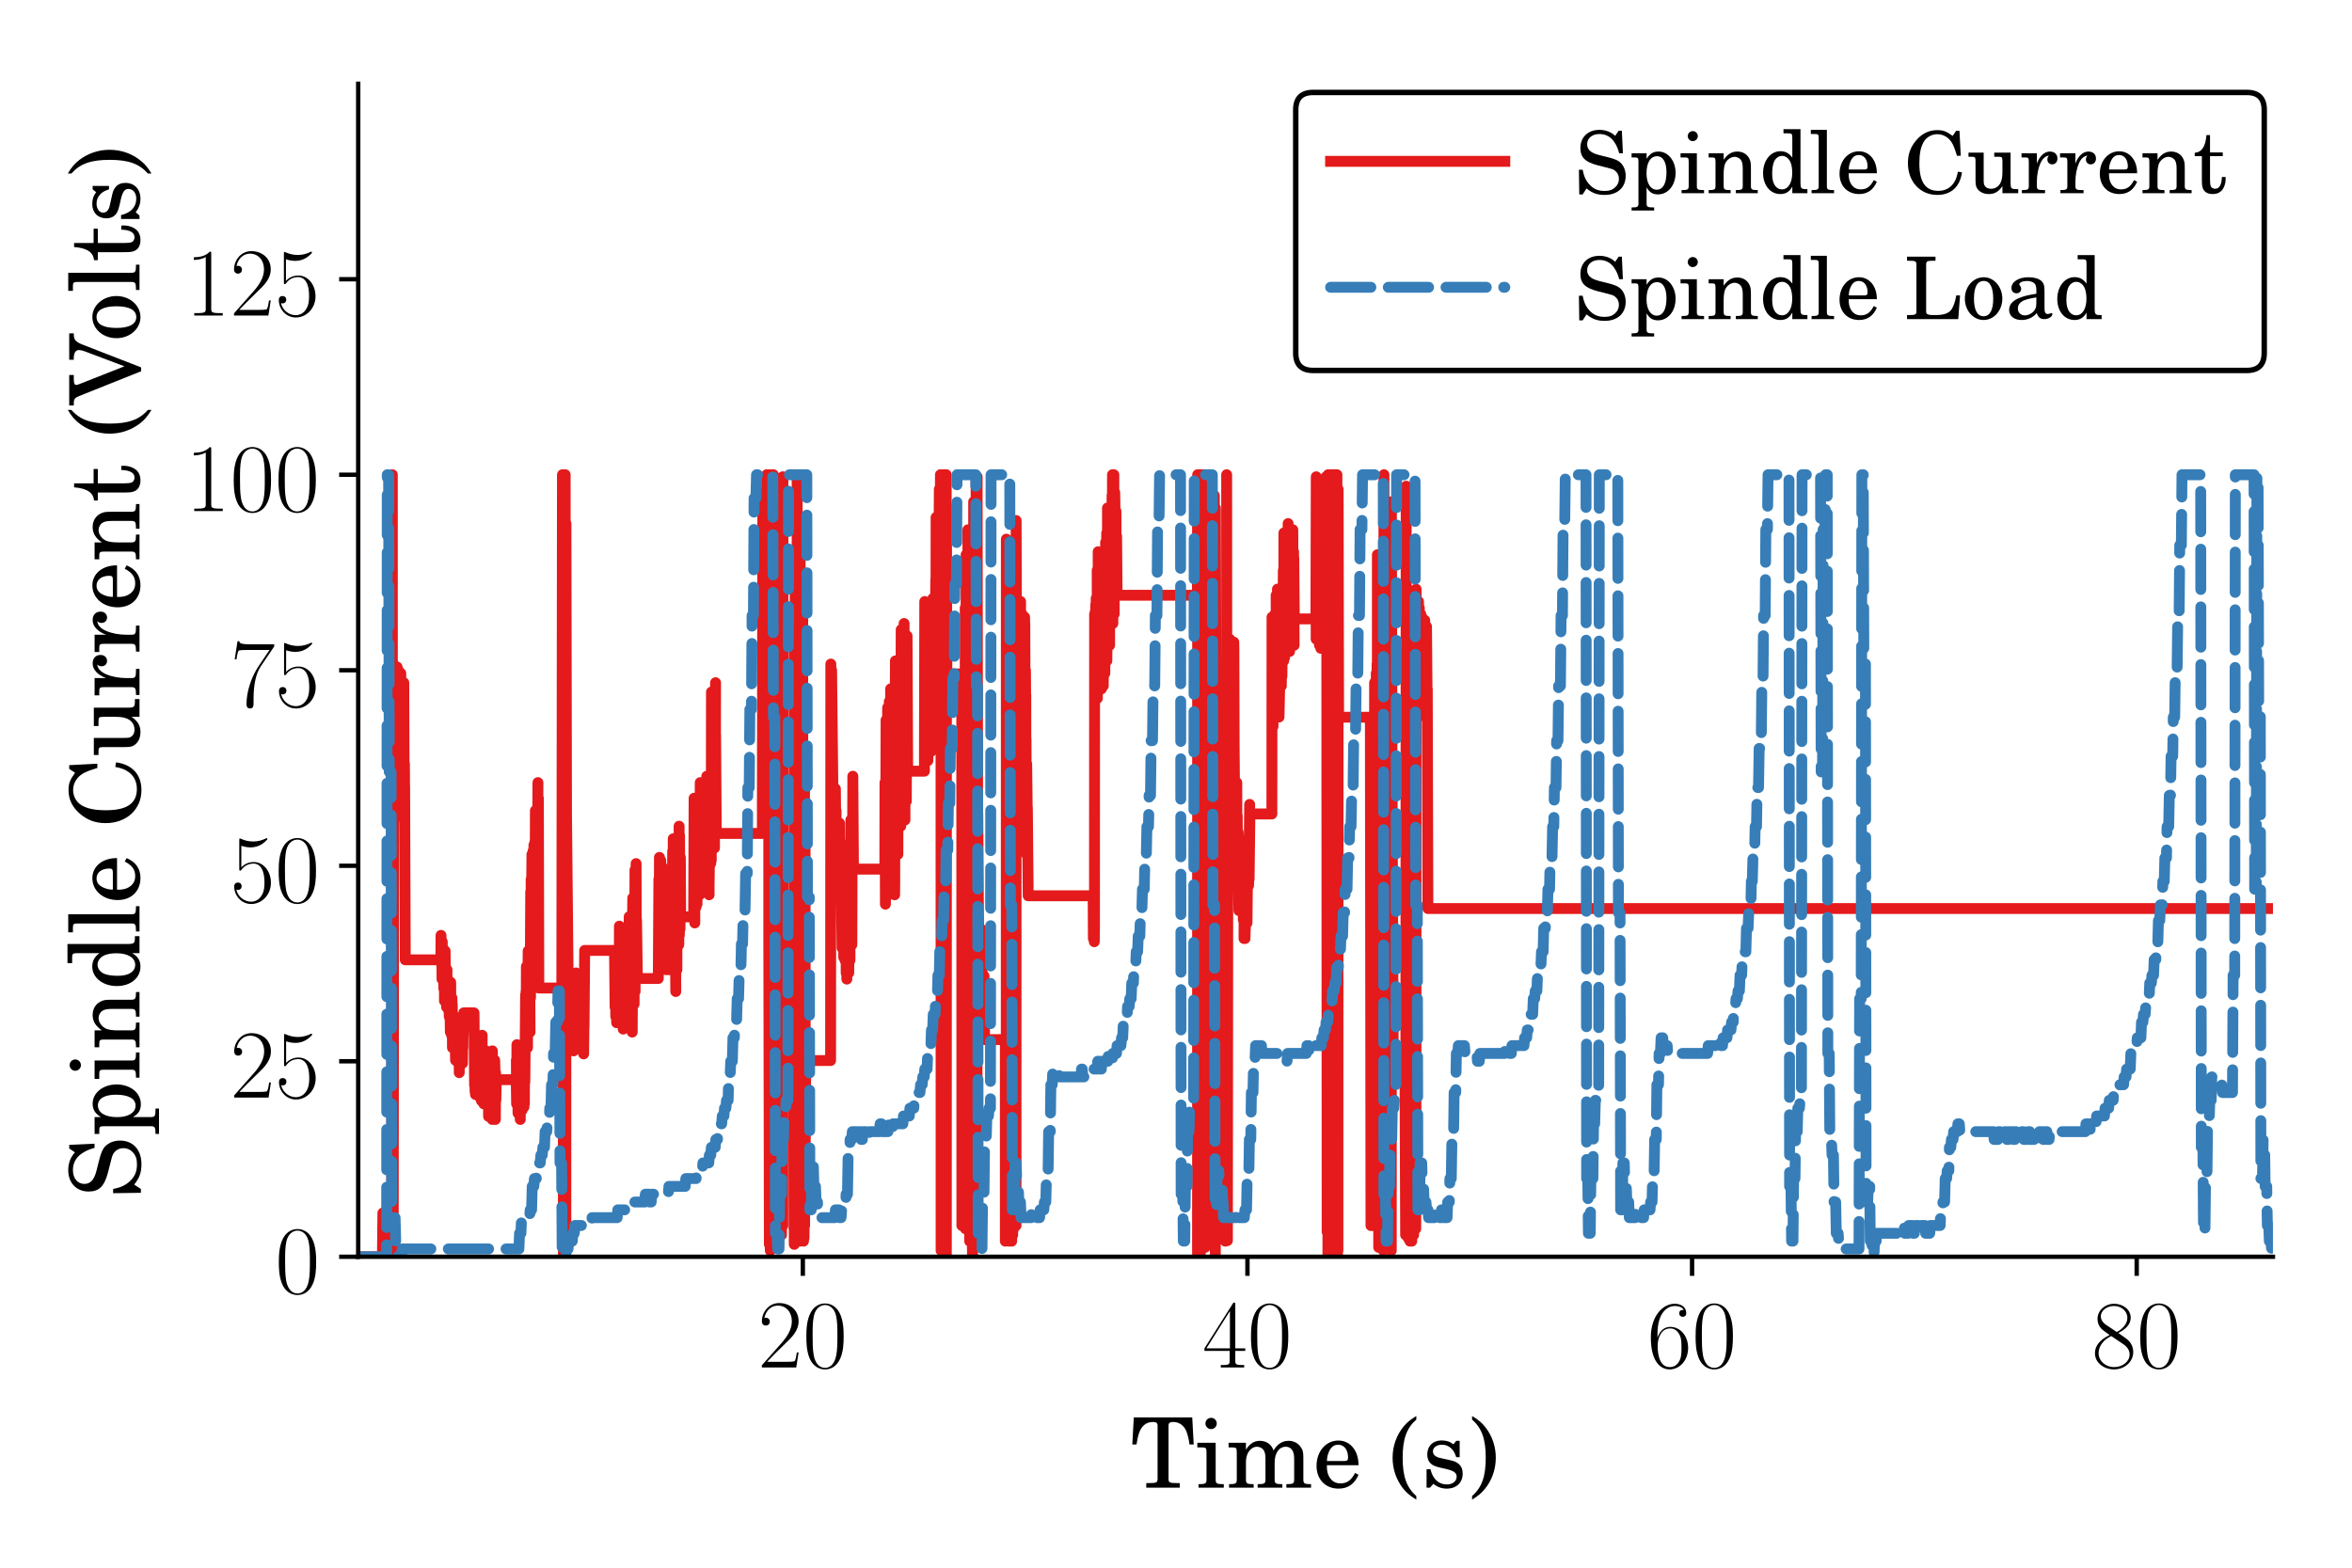 <?xml version="1.0" encoding="utf-8" standalone="no"?>
<!DOCTYPE svg PUBLIC "-//W3C//DTD SVG 1.1//EN"
  "http://www.w3.org/Graphics/SVG/1.1/DTD/svg11.dtd">
<!-- Created with matplotlib (https://matplotlib.org/) -->
<svg height="288pt" version="1.1" viewBox="0 0 432 288" width="432pt" xmlns="http://www.w3.org/2000/svg" xmlns:xlink="http://www.w3.org/1999/xlink">
 <defs>
  <style type="text/css">
*{stroke-linecap:butt;stroke-linejoin:round;}
  </style>
 </defs>
 <g id="figure_1">
  <g id="patch_1">
   <path d="M 0 288 
L 432 288 
L 432 0 
L 0 0 
z
" style="fill:#ffffff;"/>
  </g>
  <g id="axes_1">
   <g id="patch_2">
    <path d="M 65.793 230.88 
L 417.48 230.88 
L 417.48 15.383 
L 65.793 15.383 
z
" style="fill:#ffffff;"/>
   </g>
   <g id="matplotlib.axis_1">
    <g id="xtick_1">
     <g id="line2d_1">
      <defs>
       <path d="M 0 0 
L 0 3.5 
" id="mf1bfc59a34" style="stroke:#000000;stroke-width:0.8;"/>
      </defs>
      <g>
       <use style="stroke:#000000;stroke-width:0.8;" x="147.458" xlink:href="#mf1bfc59a34" y="230.88"/>
      </g>
     </g>
     <g id="text_1">
      <!-- $20$ -->
      <defs>
       <path d="M 41.703 15.453 
L 39.906 15.453 
C 38.906 8.375 38.094 7.172 37.703 6.562 
C 37.203 5.766 30 5.766 28.594 5.766 
L 9.406 5.766 
C 13 9.672 20 16.75 28.5 24.953 
C 34.594 30.734 41.703 37.531 41.703 47.422 
C 41.703 59.219 32.297 66 21.797 66 
C 10.797 66 4.094 56.312 4.094 47.344 
C 4.094 43.438 7 42.938 8.203 42.938 
C 9.203 42.938 12.203 43.547 12.203 47.031 
C 12.203 50.109 9.594 51 8.203 51 
C 7.594 51 7 50.906 6.594 50.703 
C 8.5 59.219 14.297 63.406 20.406 63.406 
C 29.094 63.406 34.797 56.516 34.797 47.422 
C 34.797 38.734 29.703 31.25 24 24.75 
L 4.094 2.281 
L 4.094 0 
L 39.297 0 
z
" id="CMR17-50"/>
       <path d="M 42 31.641 
C 42 37.75 41.906 48.125 37.703 56.109 
C 34 63.109 28.094 65.594 22.906 65.594 
C 18.094 65.594 12 63.406 8.203 56.203 
C 4.203 48.719 3.797 39.438 3.797 31.641 
C 3.797 25.953 3.906 17.281 7 9.672 
C 11.297 -0.609 19 -2 22.906 -2 
C 27.5 -2 34.5 -0.109 38.594 9.375 
C 41.594 16.281 42 24.359 42 31.641 
z
M 22.906 -0.406 
C 16.5 -0.406 12.703 5.078 11.297 12.688 
C 10.203 18.562 10.203 27.156 10.203 32.75 
C 10.203 40.438 10.203 46.828 11.5 52.922 
C 13.406 61.391 19 64 22.906 64 
C 27 64 32.297 61.297 34.203 53.125 
C 35.5 47.438 35.594 40.734 35.594 32.75 
C 35.594 26.25 35.594 18.266 34.406 12.375 
C 32.297 1.484 26.406 -0.406 22.906 -0.406 
z
" id="CMR17-48"/>
      </defs>
      <g transform="translate(139.203 251.218)scale(0.18 -0.18)">
       <use transform="scale(0.996)" xlink:href="#CMR17-50"/>
       <use transform="translate(45.69 0)scale(0.996)" xlink:href="#CMR17-48"/>
      </g>
     </g>
    </g>
    <g id="xtick_2">
     <g id="line2d_2">
      <g>
       <use style="stroke:#000000;stroke-width:0.8;" x="229.123" xlink:href="#mf1bfc59a34" y="230.88"/>
      </g>
     </g>
     <g id="text_2">
      <!-- $40$ -->
      <defs>
       <path d="M 33.594 64.406 
C 33.594 66.5 33.5 66.5 31.703 66.5 
L 2 19.594 
L 2 17 
L 27.797 17 
L 27.797 7.141 
C 27.797 3.5 27.594 2.5 20.594 2.5 
L 18.703 2.5 
L 18.703 0 
C 21.906 0 27.297 0 30.703 0 
C 34.094 0 39.5 0 42.703 0 
L 42.703 2.5 
L 40.797 2.5 
C 33.797 2.5 33.594 3.5 33.594 7.141 
L 33.594 17 
L 43.797 17 
L 43.797 19.594 
L 33.594 19.594 
z
M 28.094 57.859 
L 28.094 19.594 
L 4 19.594 
z
" id="CMR17-52"/>
      </defs>
      <g transform="translate(220.868 251.218)scale(0.18 -0.18)">
       <use transform="scale(0.996)" xlink:href="#CMR17-52"/>
       <use transform="translate(45.69 0)scale(0.996)" xlink:href="#CMR17-48"/>
      </g>
     </g>
    </g>
    <g id="xtick_3">
     <g id="line2d_3">
      <g>
       <use style="stroke:#000000;stroke-width:0.8;" x="310.789" xlink:href="#mf1bfc59a34" y="230.88"/>
      </g>
     </g>
     <g id="text_3">
      <!-- $60$ -->
      <defs>
       <path d="M 10.594 34 
C 10.594 57.656 21.797 63 28.297 63 
C 30.406 63 35.5 62.641 37.5 59 
C 35.906 59 32.906 59 32.906 55.516 
C 32.906 52.828 35.094 51.922 36.5 51.922 
C 37.406 51.922 40.094 52.312 40.094 55.625 
C 40.094 61.781 35.094 65.297 28.203 65.297 
C 16.297 65.297 3.797 52.969 3.797 31 
C 3.797 3.953 15.094 -2 23.094 -2 
C 32.797 -2 42 6.672 42 20.047 
C 42 32.516 33.906 41.594 23.703 41.594 
C 17.594 41.594 13.094 37.609 10.594 30.625 
z
M 23.094 0.391 
C 10.797 0.391 10.797 18.75 10.797 22.438 
C 10.797 29.625 14.203 40 23.5 40 
C 25.203 40 30.094 40 33.406 33.125 
C 35.203 29.219 35.203 25.141 35.203 20.141 
C 35.203 14.75 35.203 10.781 33.094 6.781 
C 30.906 2.672 27.703 0.391 23.094 0.391 
z
" id="CMR17-54"/>
      </defs>
      <g transform="translate(302.533 251.218)scale(0.18 -0.18)">
       <use transform="scale(0.996)" xlink:href="#CMR17-54"/>
       <use transform="translate(45.69 0)scale(0.996)" xlink:href="#CMR17-48"/>
      </g>
     </g>
    </g>
    <g id="xtick_4">
     <g id="line2d_4">
      <g>
       <use style="stroke:#000000;stroke-width:0.8;" x="392.454" xlink:href="#mf1bfc59a34" y="230.88"/>
      </g>
     </g>
     <g id="text_4">
      <!-- $80$ -->
      <defs>
       <path d="M 27.203 35.375 
C 33.5 38.547 39.906 43.328 39.906 50.984 
C 39.906 60.016 31.094 65.297 23 65.297 
C 13.906 65.297 5.906 58.734 5.906 49.688 
C 5.906 47.203 6.5 42.922 10.406 39.141 
C 11.406 38.156 15.594 35.172 18.297 33.281 
C 13.797 30.984 3.297 25.531 3.297 14.594 
C 3.297 4.359 13.094 -2 22.797 -2 
C 33.5 -2 42.5 5.656 42.5 15.781 
C 42.5 24.844 36.406 29.016 32.406 31.703 
z
M 14.094 44.094 
C 13.297 44.594 9.297 47.672 9.297 52.359 
C 9.297 58.422 15.594 63 22.797 63 
C 30.703 63 36.5 57.438 36.5 50.969 
C 36.5 41.703 26.094 36.422 25.594 36.422 
C 25.5 36.422 25.406 36.422 24.594 37.031 
z
M 32.5 23.734 
C 34 22.641 38.797 19.375 38.797 13.297 
C 38.797 5.953 31.406 0.391 23 0.391 
C 13.906 0.391 7 6.844 7 14.688 
C 7 22.547 13.094 29.094 20 32.188 
z
" id="CMR17-56"/>
      </defs>
      <g transform="translate(384.199 251.218)scale(0.18 -0.18)">
       <use transform="scale(0.996)" xlink:href="#CMR17-56"/>
       <use transform="translate(45.69 0)scale(0.996)" xlink:href="#CMR17-48"/>
      </g>
     </g>
    </g>
    <g id="text_5">
     <!-- Time (s) -->
     <defs>
      <path d="M 63.297 72 
L 3.406 72 
L 1.906 44.266 
L 6.203 44.266 
C 6.906 49.25 7.797 53.047 8.906 56.234 
C 11.5 63.516 16.297 67.312 23.094 67.312 
C 26.406 67.312 27.797 66.203 27.797 63.719 
L 27.797 12.281 
L 27.797 9.375 
C 27.797 5.188 26.906 4.688 18.797 4.688 
L 16.203 4.688 
L 16.203 0 
L 50.5 0 
L 50.5 4.688 
L 47.906 4.688 
C 39.906 4.688 39 5.188 39 9.375 
L 39 12.281 
L 39 63.719 
C 39 66.203 40.406 67.312 43.703 67.312 
C 49.797 67.312 54.703 63.906 57.203 57.922 
C 58.703 54.25 59.703 49.953 60.5 44.266 
L 64.797 44.266 
z
" id="Century_Schoolbook_L_Roman-84"/>
      <path d="M 20.594 46 
L 1.797 46 
L 1.797 41.219 
L 6.906 41.219 
C 10.594 41.219 11.203 40.516 11.203 36.203 
L 11.203 12.297 
L 11.203 8.297 
C 11.203 4.297 10.094 3.594 3.703 3.594 
L 3 3.594 
L 3 0 
L 28.906 0 
L 28.906 3.594 
L 28.203 3.594 
C 21.703 3.594 20.594 4.281 20.594 8.219 
L 20.594 12.172 
z
M 15.906 71.578 
C 12.703 71.578 10.094 68.984 10.094 65.797 
C 10.094 62.703 12.703 60 15.797 60 
C 19.094 60 21.703 62.594 21.703 65.797 
C 21.703 68.984 19.094 71.578 15.906 71.578 
z
" id="Century_Schoolbook_L_Roman-105"/>
      <path d="M 20.094 46 
L 2.297 46 
L 2.297 41.219 
L 6.406 41.219 
C 10.094 41.219 10.703 40.516 10.703 36.203 
L 10.703 12.297 
L 10.703 8.406 
C 10.703 4.297 9.594 3.594 3.203 3.594 
L 2.797 3.594 
L 2.797 0 
L 28 0 
L 28 3.594 
L 27.594 3.594 
C 21.203 3.594 20.094 4.297 20.094 8.391 
L 20.094 12.281 
L 20.094 26.453 
C 20.094 35.328 25 41.922 31.5 41.922 
C 34.094 41.922 36.906 40.516 38.094 38.625 
C 39.5 36.734 40.094 33.828 40.094 29.734 
L 40.094 12.281 
L 40.094 8.281 
C 40.094 4.297 39 3.594 32.5 3.594 
L 32.094 3.594 
L 32.094 0 
L 57.406 0 
L 57.406 3.594 
L 57 3.594 
C 50.594 3.594 49.5 4.297 49.5 8.281 
L 49.5 12.281 
L 49.5 25.547 
C 49.5 35.531 54 41.922 61 41.922 
C 64.297 41.922 67 40.016 68.297 36.922 
C 69.203 34.734 69.5 32.531 69.5 28.641 
L 69.5 12.281 
L 69.5 8.281 
C 69.5 4.297 68.406 3.594 61.906 3.594 
L 61.5 3.594 
L 61.5 0 
L 86.797 0 
L 86.797 3.594 
L 86.406 3.594 
C 80 3.594 78.906 4.297 78.906 8.391 
L 78.906 12.281 
L 78.906 30.641 
C 78.906 36.828 78.297 38.922 75.703 42.312 
C 72.797 46.016 68.703 48 63.906 48 
C 57.406 48 52.594 44.938 48.297 38.109 
C 46.594 44.047 41.203 48 34.5 48 
C 28.5 48 24 45.141 20.094 38.922 
z
" id="Century_Schoolbook_L_Roman-109"/>
      <path d="M 46.5 23 
C 46.594 37.812 38.094 48.281 25.906 48.281 
C 13.094 48.281 3.5 37.25 3.5 22.344 
C 3.5 8.438 12.594 -1 26.094 -1 
C 35.594 -1 42.406 3.688 46.5 13.188 
L 43 15.094 
C 38.906 7.391 34.703 4.391 28 4.391 
C 22.906 4.391 19.203 6.594 16.594 11 
C 14.797 14 14 17.5 14.094 23 
z
M 14.203 27.297 
C 14.203 30.344 14.594 32.5 15.594 35.25 
C 17.703 41.141 20.906 44 25.703 44 
C 31.797 44 35.797 38.781 35.797 30.922 
C 35.797 28.078 34.906 27.297 31.703 27.297 
z
" id="Century_Schoolbook_L_Roman-101"/>
      <path d="M 27.906 73.453 
C 21.906 69.766 18.703 67.172 15.297 63.172 
C 7.703 54.188 3.594 42.719 3.594 30.641 
C 3.594 19.266 7.203 8.578 13.906 -0.297 
C 17.703 -5.094 21.094 -8.078 27.906 -12.281 
L 27.906 -8.578 
C 17.906 0.203 13.906 11.484 13.906 30.641 
C 13.906 49.797 17.906 60.984 27.906 69.766 
z
" id="Century_Schoolbook_L_Roman-40"/>
      <path d="M 39 48 
L 35.5 48 
L 32.594 44.406 
C 29 47.203 25.406 48.391 20.406 48.391 
C 11.594 48.391 5.797 42.625 5.797 33.953 
C 5.797 30.078 7.094 26.781 9.297 24.812 
C 11.594 22.703 13.906 21.719 19.906 20.312 
L 25.203 19.125 
C 33.094 17.234 35.906 15.234 35.906 11.266 
C 35.906 6.578 31.797 3.297 25.906 3.297 
C 17.5 3.297 11.5 8.766 9.094 18.875 
L 5.094 18.875 
L 5.094 0 
L 8.594 0 
L 12.094 3.906 
C 16.203 0.594 20.797 -1 25.797 -1 
C 35.594 -1 42.094 5.078 42.094 14.344 
C 42.094 18.719 40.703 22.094 37.906 24.391 
C 35.5 26.484 33.5 27.281 27.406 28.562 
L 22.406 29.672 
C 16.906 30.859 16.906 30.859 15.094 31.859 
C 12.906 32.859 11.594 34.938 11.594 37.141 
C 11.594 41.109 15.406 44 20.906 44 
C 24.703 44 27.797 42.703 30.594 40.016 
C 32.797 37.812 33.906 35.828 35.5 31.234 
L 39 31.234 
z
" id="Century_Schoolbook_L_Roman-115"/>
      <path d="M 5.406 -12.281 
C 11.406 -8.578 14.594 -5.984 18 -1.891 
C 25.594 6.984 29.703 18.562 29.703 30.641 
C 29.703 42.016 26.094 52.703 19.406 61.484 
C 15.594 66.375 12.203 69.359 5.406 73.453 
L 5.406 69.766 
C 15.406 60.984 19.406 49.797 19.406 30.641 
C 19.406 11.375 15.406 0.203 5.406 -8.578 
z
" id="Century_Schoolbook_L_Roman-41"/>
     </defs>
     <g transform="translate(207.635 273.246)scale(0.18 -0.18)">
      <use transform="translate(0 -0.292)scale(0.996)" xlink:href="#Century_Schoolbook_L_Roman-84"/>
      <use transform="translate(66.45 -0.292)scale(0.996)" xlink:href="#Century_Schoolbook_L_Roman-105"/>
      <use transform="translate(97.831 -0.292)scale(0.996)" xlink:href="#Century_Schoolbook_L_Roman-109"/>
      <use transform="translate(186.398 -0.292)scale(0.996)" xlink:href="#Century_Schoolbook_L_Roman-101"/>
      <use transform="translate(263.907 -0.292)scale(0.996)" xlink:href="#Century_Schoolbook_L_Roman-40"/>
      <use transform="translate(297.082 -0.292)scale(0.996)" xlink:href="#Century_Schoolbook_L_Roman-115"/>
      <use transform="translate(343.208 -0.292)scale(0.996)" xlink:href="#Century_Schoolbook_L_Roman-41"/>
     </g>
    </g>
   </g>
   <g id="matplotlib.axis_2">
    <g id="ytick_1">
     <g id="line2d_5">
      <defs>
       <path d="M 0 0 
L -3.5 0 
" id="ma32a3bd3aa" style="stroke:#000000;stroke-width:0.8;"/>
      </defs>
      <g>
       <use style="stroke:#000000;stroke-width:0.8;" x="65.793" xlink:href="#ma32a3bd3aa" y="230.88"/>
      </g>
     </g>
     <g id="text_6">
      <!-- $0$ -->
      <g transform="translate(50.538 237.549)scale(0.18 -0.18)">
       <use transform="scale(0.996)" xlink:href="#CMR17-48"/>
      </g>
     </g>
    </g>
    <g id="ytick_2">
     <g id="line2d_6">
      <g>
       <use style="stroke:#000000;stroke-width:0.8;" x="65.793" xlink:href="#ma32a3bd3aa" y="194.964"/>
      </g>
     </g>
     <g id="text_7">
      <!-- $25$ -->
      <defs>
       <path d="M 11.406 57.688 
C 12.406 57.281 16.5 56 20.703 56 
C 30 56 35.094 61.109 38 64.062 
C 38 64.953 38 65.5 37.406 65.5 
C 37.297 65.5 37.094 65.5 36.297 65.047 
C 32.797 63.406 28.703 62.078 23.703 62.078 
C 20.703 62.078 16.203 62.484 11.297 64.672 
C 10.203 65.172 10 65.172 9.906 65.172 
C 9.406 65.172 9.297 65.062 9.297 63.078 
L 9.297 34.422 
C 9.297 32.641 9.297 32.141 10.297 32.141 
C 10.797 32.141 11 32.344 11.5 33.031 
C 14.703 37.516 19.094 39.406 24.094 39.406 
C 27.594 39.406 35.094 37.219 35.094 20.141 
C 35.094 16.953 35.094 11.172 32.094 6.578 
C 29.594 2.484 25.703 0.391 21.406 0.391 
C 14.797 0.391 8.094 5 6.297 12.719 
C 6.703 12.609 7.5 12.422 7.906 12.422 
C 9.203 12.422 11.703 13.125 11.703 16.219 
C 11.703 18.906 9.797 20 7.906 20 
C 5.594 20 4.094 18.594 4.094 15.797 
C 4.094 7.094 11 -2 21.594 -2 
C 31.906 -2 41.703 6.875 41.703 19.75 
C 41.703 31.719 33.906 41 24.203 41 
C 19.094 41 14.797 39.109 11.406 35.531 
z
" id="CMR17-53"/>
      </defs>
      <g transform="translate(42.283 201.633)scale(0.18 -0.18)">
       <use transform="scale(0.996)" xlink:href="#CMR17-50"/>
       <use transform="translate(45.69 0)scale(0.996)" xlink:href="#CMR17-53"/>
      </g>
     </g>
    </g>
    <g id="ytick_3">
     <g id="line2d_7">
      <g>
       <use style="stroke:#000000;stroke-width:0.8;" x="65.793" xlink:href="#ma32a3bd3aa" y="159.048"/>
      </g>
     </g>
     <g id="text_8">
      <!-- $50$ -->
      <g transform="translate(42.283 165.717)scale(0.18 -0.18)">
       <use transform="scale(0.996)" xlink:href="#CMR17-53"/>
       <use transform="translate(45.69 0)scale(0.996)" xlink:href="#CMR17-48"/>
      </g>
     </g>
    </g>
    <g id="ytick_4">
     <g id="line2d_8">
      <g>
       <use style="stroke:#000000;stroke-width:0.8;" x="65.793" xlink:href="#ma32a3bd3aa" y="123.131"/>
      </g>
     </g>
     <g id="text_9">
      <!-- $75$ -->
      <defs>
       <path d="M 45.094 61.578 
L 45.094 63.766 
L 21.594 63.766 
C 9.906 63.766 9.703 65.078 9.297 67 
L 7.5 67 
L 4.594 48.344 
L 6.406 48.344 
C 6.703 50.234 7.406 55.312 8.594 57.203 
C 9.203 58 16.594 58 18.297 58 
L 40.297 58 
L 29.203 41.578 
C 21.797 30.531 16.703 15.609 16.703 2.578 
C 16.703 1.391 16.703 -2 20.297 -2 
C 23.906 -2 23.906 1.391 23.906 2.672 
L 23.906 7.266 
C 23.906 23.562 26.703 34.312 31.297 41.188 
z
" id="CMR17-55"/>
      </defs>
      <g transform="translate(42.283 129.8)scale(0.18 -0.18)">
       <use transform="scale(0.996)" xlink:href="#CMR17-55"/>
       <use transform="translate(45.69 0)scale(0.996)" xlink:href="#CMR17-53"/>
      </g>
     </g>
    </g>
    <g id="ytick_5">
     <g id="line2d_9">
      <g>
       <use style="stroke:#000000;stroke-width:0.8;" x="65.793" xlink:href="#ma32a3bd3aa" y="87.215"/>
      </g>
     </g>
     <g id="text_10">
      <!-- $100$ -->
      <defs>
       <path d="M 26.594 63.406 
C 26.594 65.5 26.5 65.5 25.094 65.5 
C 21.203 61.188 15.297 59.797 9.703 59.797 
C 9.406 59.797 8.906 59.797 8.797 59.5 
C 8.703 59.297 8.703 59.094 8.703 57 
C 11.797 57 17 57.594 21 59.984 
L 21 7.203 
C 21 3.688 20.797 2.5 12.203 2.5 
L 9.203 2.5 
L 9.203 0 
C 14 0 19 0 23.797 0 
C 28.594 0 33.594 0 38.406 0 
L 38.406 2.5 
L 35.406 2.5 
C 26.797 2.5 26.594 3.594 26.594 7.156 
z
" id="CMR17-49"/>
      </defs>
      <g transform="translate(34.028 93.884)scale(0.18 -0.18)">
       <use transform="scale(0.996)" xlink:href="#CMR17-49"/>
       <use transform="translate(45.69 0)scale(0.996)" xlink:href="#CMR17-48"/>
       <use transform="translate(91.381 0)scale(0.996)" xlink:href="#CMR17-48"/>
      </g>
     </g>
    </g>
    <g id="ytick_6">
     <g id="line2d_10">
      <g>
       <use style="stroke:#000000;stroke-width:0.8;" x="65.793" xlink:href="#ma32a3bd3aa" y="51.299"/>
      </g>
     </g>
     <g id="text_11">
      <!-- $125$ -->
      <g transform="translate(34.028 57.968)scale(0.18 -0.18)">
       <use transform="scale(0.996)" xlink:href="#CMR17-49"/>
       <use transform="translate(45.69 0)scale(0.996)" xlink:href="#CMR17-50"/>
       <use transform="translate(91.381 0)scale(0.996)" xlink:href="#CMR17-53"/>
      </g>
     </g>
    </g>
    <g id="text_12">
     <!-- Spindle Current (Volts) -->
     <defs>
      <path d="M 54.594 72 
L 50.906 72 
L 46.906 66.094 
C 42.203 70.594 35.797 73 28.703 73 
C 15.594 73 6.797 64.609 6.797 52.156 
C 6.797 41.281 12.203 35.891 26.906 32.109 
L 36.406 29.703 
C 43.797 27.828 44.5 27.625 46.594 26.031 
C 49.594 23.734 51.203 20.438 51.203 16.547 
C 51.203 12.562 49.703 9.281 46.703 6.594 
C 43.406 3.688 40.094 2.594 34.594 2.594 
C 27.203 2.594 21.906 4.875 17.203 10.031 
C 13 14.703 10.906 19.375 9.406 27 
L 5.094 27 
L 5.5 -1.438 
L 9.406 -1.438 
L 13.906 5.469 
C 20.594 0 26.203 -2 34.906 -2 
C 49.594 -2 59 6.594 59 19.938 
C 59 26.109 56.906 31.406 53 35.203 
C 50.297 37.797 46.406 39.484 38.406 41.484 
L 27.703 44.172 
C 18.797 46.469 14.594 50.359 14.594 56.438 
C 14.594 63.406 20.297 68.203 28.797 68.203 
C 35.797 68.203 41.5 65.188 45.5 59.484 
C 48.406 55.375 50.203 51.156 51.5 46.047 
L 55.797 46.047 
z
" id="Century_Schoolbook_L_Roman-83"/>
      <path d="M 20.094 46 
L 2.797 46 
L 2.797 41.219 
L 6.406 41.219 
C 10.094 41.219 10.703 40.516 10.703 36.219 
L 10.703 -7.75 
L 10.703 -11.719 
C 10.703 -15.719 9.594 -16.406 3.203 -16.406 
L 2.797 -16.406 
L 2.797 -20 
L 28.797 -20 
L 28.797 -16.406 
L 27.703 -16.406 
C 21.203 -16.406 20.094 -15.719 20.094 -11.734 
L 20.094 -7.75 
L 20.094 6.688 
C 23.406 0.906 27.203 -1.391 33.297 -1.391 
C 44.906 -1.391 53.5 9.266 53.5 23.5 
C 53.5 37.266 44.906 48 33.906 48 
C 27.703 48 23.594 45.438 20.094 39.516 
z
M 32.094 42.609 
C 39 42.609 43 35.75 43 24.094 
C 43 11.266 38.906 4 31.797 4 
C 24.703 4 20 11.375 20 22.812 
C 20 35.141 24.5 42.609 32.094 42.609 
z
" id="Century_Schoolbook_L_Roman-112"/>
      <path d="M 20 46 
L 2.703 46 
L 2.703 41.219 
L 6.297 41.219 
C 10 41.219 10.594 40.516 10.594 36.203 
L 10.594 12.297 
L 10.594 8.297 
C 10.594 4.297 9.5 3.594 3.094 3.594 
L 2.703 3.594 
L 2.703 0 
L 28 0 
L 28 3.594 
L 27.594 3.594 
C 21.094 3.594 20 4.297 20 8.281 
L 20 12.281 
L 20 22.656 
C 20 27.547 20.703 32.031 21.797 34.328 
C 23.906 38.828 28.406 41.922 32.703 41.922 
C 35.297 41.922 38.297 40.422 39.797 38.422 
C 41.297 36.328 42 33.234 42 28.438 
L 42 12.281 
L 42 8.281 
C 42 4.297 40.906 3.594 34.406 3.594 
L 34 3.594 
L 34 0 
L 59.297 0 
L 59.297 3.594 
L 58.906 3.594 
C 52.5 3.594 51.406 4.297 51.406 8.281 
L 51.406 12.281 
L 51.406 27.953 
C 51.406 35.125 51.094 36.922 49.297 40.328 
C 46.797 45.109 41.703 48 35.797 48 
C 29.406 48 24.406 45.047 20 38.516 
z
" id="Century_Schoolbook_L_Roman-110"/>
      <path d="M 38 0 
L 55.406 0 
L 55.406 4.703 
L 53.594 4.703 
C 48.203 4.703 47.406 5.703 47.406 11.969 
L 47.406 73.781 
L 27.797 73.781 
L 27.797 69 
L 33.703 69 
C 37.297 69 38 68.281 38 63.922 
L 38 41 
C 34.297 46.094 30 48.391 24.203 48.391 
C 12.906 48.391 4.297 37.547 4.297 23.203 
C 4.297 9.062 12.594 -1 24.203 -1 
C 30.5 -1 34.797 1.672 38 7.594 
z
M 26.203 43 
C 30.297 43 34.203 40.031 36 35.438 
C 37.203 32.453 37.906 28.281 37.906 23.516 
C 37.906 11.969 33.297 4.391 26.094 4.391 
C 19.094 4.391 14.797 10.969 14.797 22.016 
C 14.797 27.891 15.406 32.359 16.703 35.734 
C 18.406 40.125 22.094 43 26.203 43 
z
" id="Century_Schoolbook_L_Roman-100"/>
      <path d="M 20.406 73 
L 1.906 73 
L 1.906 68.219 
L 6.797 68.219 
C 10.406 68.219 11 67.516 11 63.219 
L 11 12.281 
L 11 8.281 
C 11 4.297 9.906 3.594 3.5 3.594 
L 2.797 3.594 
L 2.797 0 
L 28.703 0 
L 28.703 3.594 
L 28 3.594 
C 21.5 3.594 20.406 4.297 20.406 8.25 
L 20.406 12.219 
z
" id="Century_Schoolbook_L_Roman-108"/>
      <path d="M 63.906 72 
L 60.094 72 
L 56.094 66.016 
C 49 71.203 45.094 72.703 38.406 72.703 
C 28.703 72.703 20.703 68.812 13.906 60.781 
C 7.5 53.234 4.5 44.891 4.5 34.656 
C 4.5 13.297 18.594 -2 38.297 -2 
C 54.297 -2 64.5 7.344 66.797 24.016 
L 62.094 24.812 
C 61.094 19.547 59.906 15.984 58.094 13.016 
C 54 6.172 47.594 2.688 39.5 2.688 
C 24.703 2.688 17.703 12.906 17.703 34.266 
C 17.703 45.469 19.203 53.016 22.594 58.969 
C 25.703 64.531 31.906 68 38.297 68 
C 45.297 68 51.5 64.328 55.297 57.969 
C 57.203 54.688 58.703 50.812 61 43.172 
L 65.406 43.172 
z
" id="Century_Schoolbook_L_Roman-67"/>
      <path d="M 41.203 0 
L 59.406 0 
L 59.406 4.703 
L 56.906 4.703 
C 51.406 4.703 50.594 5.594 50.594 11.953 
L 50.594 46.781 
L 31.797 46.781 
L 31.797 42 
L 36.906 42 
C 40.594 42 41.203 41.297 41.203 36.953 
L 41.203 24.562 
C 41.203 18.812 40.594 15.484 39.094 12.156 
C 37 7.719 33 5.094 28.094 5.094 
C 25 5.094 22.406 6.188 21.094 8.172 
C 19.797 10.047 19.594 11.047 19.594 16.5 
L 19.594 46.781 
L 2.094 46.781 
L 2.094 42 
L 5.906 42 
C 9.594 42 10.203 41.297 10.203 36.953 
L 10.203 15.219 
C 10.203 10.078 10.594 7.766 12.094 5.453 
C 14.797 1.312 19.594 -1 25.594 -1 
C 32.203 -1 36.797 1.719 41.203 8.125 
z
" id="Century_Schoolbook_L_Roman-117"/>
      <path d="M 19.797 46 
L 2.094 46 
L 2.094 41.219 
L 6.203 41.219 
C 9.906 41.219 10.5 40.516 10.5 36.203 
L 10.5 12.297 
L 10.5 8.297 
C 10.5 4.297 9.406 3.594 2.906 3.594 
L 2.5 3.594 
L 2.5 0 
L 29.203 0 
L 29.203 3.594 
L 27.297 3.594 
C 20.906 3.594 19.797 4.297 19.797 8.297 
L 19.797 12.297 
L 19.797 13.297 
C 19.797 20.812 21.203 28.406 23.703 34.109 
C 26.094 39.703 29.5 42.812 33.703 43.312 
C 32.297 41.703 31.906 40.688 31.906 38.766 
C 31.906 35.547 34.203 33.234 37.406 33.234 
C 41 33.234 43.5 35.938 43.5 40.016 
C 43.5 44.812 40.094 48 34.797 48 
C 28.5 48 23 42.922 19.797 34.141 
z
" id="Century_Schoolbook_L_Roman-114"/>
      <path d="M 19.406 47 
L 19.406 67 
L 15.297 67 
C 14.297 53.875 9.906 47.188 1.797 46.594 
L 1.797 42.703 
L 10 42.703 
L 10 17.266 
C 10 10.281 10.203 7.781 11.203 5.484 
C 12.797 1.297 16.797 -1 22.594 -1 
C 26.5 -1 29.906 0.203 32.203 2.391 
C 35.5 5.594 37.406 10.875 37.406 16.375 
C 37.406 16.969 37.406 17.672 37.297 18.672 
L 33.094 18.672 
C 32.797 9.688 30.203 5.094 25.297 5.094 
C 23 5.094 21 6.281 20.297 7.984 
C 19.703 9.375 19.406 11.875 19.406 15.469 
L 19.406 42.703 
L 34.094 42.703 
L 34.094 47 
z
" id="Century_Schoolbook_L_Roman-116"/>
      <path d="M 39.297 15.406 
L 21 61.812 
C 20.5 63.016 20.203 64.219 20.203 64.812 
C 20.203 66.609 21.906 67.312 26.406 67.312 
L 30.406 67.312 
L 30.406 72 
L -0.797 72 
L -0.797 67.312 
L 1.203 67.312 
C 5.703 67.312 7 66.312 8.906 61.703 
L 34.203 -1.688 
L 38.203 -1.688 
L 61.203 57.516 
C 64.203 65.312 66.406 67.312 72.094 67.312 
L 73.094 67.312 
L 73.094 72 
L 46 72 
L 46 67.312 
L 47.906 67.312 
C 53 67.312 56 65.312 56 62.109 
C 56 60.719 55.5 58.422 54.797 56.531 
z
" id="Century_Schoolbook_L_Roman-86"/>
      <path d="M 25.203 48.281 
C 13 48.281 3.406 37.453 3.406 23.547 
C 3.406 9.938 13 -1 25 -1 
C 37 -1 46.594 9.938 46.594 23.641 
C 46.594 37.25 37 48.281 25.203 48.281 
z
M 25.203 44 
C 32.203 44 36.094 36.75 36.094 23.641 
C 36.094 10.453 32.203 3.297 25 3.297 
C 17.797 3.297 13.906 10.453 13.906 23.547 
C 13.906 37.047 17.703 44 25.203 44 
z
" id="Century_Schoolbook_L_Roman-111"/>
     </defs>
     <g transform="translate(25.338 220.114)rotate(-90)scale(0.18 -0.18)">
      <use transform="translate(0 -1.571)scale(0.996)" xlink:href="#Century_Schoolbook_L_Roman-83"/>
      <use transform="translate(62.764 -1.571)scale(0.996)" xlink:href="#Century_Schoolbook_L_Roman-112"/>
      <use transform="translate(119.949 -1.571)scale(0.996)" xlink:href="#Century_Schoolbook_L_Roman-105"/>
      <use transform="translate(151.331 -1.571)scale(0.996)" xlink:href="#Century_Schoolbook_L_Roman-110"/>
      <use transform="translate(212.202 -1.571)scale(0.996)" xlink:href="#Century_Schoolbook_L_Roman-100"/>
      <use transform="translate(269.388 -1.571)scale(0.996)" xlink:href="#Century_Schoolbook_L_Roman-108"/>
      <use transform="translate(300.769 -1.571)scale(0.996)" xlink:href="#Century_Schoolbook_L_Roman-101"/>
      <use transform="translate(378.278 -1.571)scale(0.996)" xlink:href="#Century_Schoolbook_L_Roman-67"/>
      <use transform="translate(450.208 -1.571)scale(0.996)" xlink:href="#Century_Schoolbook_L_Roman-117"/>
      <use transform="translate(511.079 -1.571)scale(0.996)" xlink:href="#Century_Schoolbook_L_Roman-114"/>
      <use transform="translate(555.313 -1.571)scale(0.996)" xlink:href="#Century_Schoolbook_L_Roman-114"/>
      <use transform="translate(599.546 -1.571)scale(0.996)" xlink:href="#Century_Schoolbook_L_Roman-101"/>
      <use transform="translate(649.36 -1.571)scale(0.996)" xlink:href="#Century_Schoolbook_L_Roman-110"/>
      <use transform="translate(710.231 -1.571)scale(0.996)" xlink:href="#Century_Schoolbook_L_Roman-116"/>
      <use transform="translate(776.68 -1.571)scale(0.996)" xlink:href="#Century_Schoolbook_L_Roman-40"/>
      <use transform="translate(809.855 -1.571)scale(0.996)" xlink:href="#Century_Schoolbook_L_Roman-86"/>
      <use transform="translate(874.313 -1.571)scale(0.996)" xlink:href="#Century_Schoolbook_L_Roman-111"/>
      <use transform="translate(924.126 -1.571)scale(0.996)" xlink:href="#Century_Schoolbook_L_Roman-108"/>
      <use transform="translate(955.508 -1.571)scale(0.996)" xlink:href="#Century_Schoolbook_L_Roman-116"/>
      <use transform="translate(994.262 -1.571)scale(0.996)" xlink:href="#Century_Schoolbook_L_Roman-115"/>
      <use transform="translate(1040.387 -1.571)scale(0.996)" xlink:href="#Century_Schoolbook_L_Roman-41"/>
     </g>
    </g>
   </g>
   <g id="line2d_11">
    <path clip-path="url(#p0e055c2bd0)" d="M 65.793 230.88 
L 70.24 230.88 
L 70.326 222.842 
L 70.354 223.192 
L 70.366 222.842 
L 70.387 223.426 
L 70.456 223.426 
L 70.469 223.426 
L 70.591 222.842 
L 70.595 222.958 
L 70.714 223.426 
L 70.673 222.842 
L 70.718 223.309 
L 70.836 222.842 
L 70.754 223.426 
L 70.84 222.958 
L 70.877 222.842 
L 70.967 223.426 
L 71.081 223.426 
L 71.204 222.842 
L 71.208 222.958 
L 71.285 223.426 
L 71.244 222.842 
L 71.314 222.842 
L 71.326 222.842 
L 71.457 223.426 
L 71.469 223.426 
L 71.6 222.842 
L 71.632 222.842 
L 71.734 223.426 
L 71.747 223.075 
L 71.816 222.842 
L 71.836 223.426 
L 71.845 223.426 
L 71.877 223.426 
L 71.939 222.842 
L 71.951 224.227 
L 71.959 225.151 
L 72.061 87.215 
L 72.073 167.034 
L 72.102 221.146 
L 72.188 206.817 
L 72.286 121.996 
L 72.224 230.295 
L 72.335 127.479 
L 72.388 126 
L 72.469 139.739 
L 72.51 124.86 
L 72.567 145.813 
L 72.571 148.333 
L 72.612 122.551 
L 72.645 126.339 
L 72.653 125.416 
L 72.669 134.583 
L 72.714 126 
L 72.792 141.002 
L 72.898 150.057 
L 72.837 123.136 
L 72.906 144.784 
L 72.939 122.551 
L 73.041 128.865 
L 73.061 127.725 
L 73.09 131.735 
L 73.123 144.913 
L 73.151 126.223 
L 73.163 123.136 
L 73.208 137.33 
L 73.225 146.053 
L 73.294 125.311 
L 73.306 124.276 
L 73.327 131.73 
L 73.449 144.913 
L 73.388 126 
L 73.453 143.077 
L 73.49 125.416 
L 73.56 144.211 
L 73.572 148.333 
L 73.609 124.726 
L 73.613 123.691 
L 73.666 136.079 
L 73.715 126.556 
L 73.788 141.586 
L 73.796 143.188 
L 73.825 127.819 
L 73.837 125.416 
L 73.878 138.043 
L 73.898 149.502 
L 73.939 125.416 
L 73.968 128.275 
L 73.98 126.556 
L 74.005 136.43 
L 74.123 146.637 
L 74.062 128.28 
L 74.127 143.656 
L 74.164 125.416 
L 74.233 144.784 
L 74.246 145.468 
L 74.262 141.352 
L 74.286 140.323 
L 74.307 144.328 
L 74.323 144.328 
L 74.437 176.33 
L 80.979 176.33 
L 81.003 171.834 
L 81.065 177.008 
L 81.093 173.225 
L 81.179 178.271 
L 81.187 179.872 
L 81.228 173.003 
L 81.289 178.733 
L 81.31 178.733 
L 81.391 179.288 
L 81.448 174.816 
L 81.452 174.699 
L 81.461 177.458 
L 81.514 181.597 
L 81.534 177.008 
L 81.571 177.236 
L 81.575 177.008 
L 81.624 180.089 
L 81.636 183.877 
L 81.657 177.563 
L 81.734 181.474 
L 81.759 174.699 
L 81.82 181.597 
L 81.844 180.796 
L 81.963 183.322 
L 81.902 178.148 
L 81.971 182.632 
L 82.106 178.148 
L 82.024 185.017 
L 82.114 179.294 
L 82.187 183.322 
L 82.228 179.872 
L 82.392 185.602 
L 82.396 184.912 
L 82.453 181.012 
L 82.473 185.602 
L 82.502 185.023 
L 82.514 186.742 
L 82.535 182.152 
L 82.6 183.322 
L 82.616 183.322 
L 82.718 189.606 
L 82.739 186.186 
L 82.78 180.457 
L 82.8 187.326 
L 82.857 184.006 
L 82.861 183.322 
L 82.882 186.186 
L 82.947 186.052 
L 82.963 190.191 
L 83.004 183.322 
L 83.053 186.18 
L 83.065 184.462 
L 83.106 192.471 
L 83.159 186.52 
L 83.351 192.471 
L 83.372 189.606 
L 83.494 186.742 
L 83.433 192.471 
L 83.498 186.97 
L 83.678 194.78 
L 83.694 192.021 
L 83.719 188.466 
L 83.78 194.78 
L 83.813 190.413 
L 83.841 190.191 
L 83.858 192.015 
L 83.943 193.056 
L 83.902 191.331 
L 83.968 192.144 
L 84.005 193.611 
L 84.037 190.068 
L 84.107 194.78 
L 84.16 187.782 
L 84.168 187.326 
L 84.18 192.132 
L 84.188 195.336 
L 84.25 190.746 
L 84.29 192.471 
L 84.392 189.606 
L 84.352 197.06 
L 84.409 191.454 
L 84.433 194.78 
L 84.486 188.238 
L 84.495 187.326 
L 84.515 193.056 
L 84.572 190.98 
L 84.658 190.746 
L 84.597 195.336 
L 84.666 191.67 
L 84.78 194.78 
L 84.719 189.606 
L 84.789 193.856 
L 84.821 187.882 
L 84.907 192.021 
L 84.944 195.336 
L 84.985 191.916 
L 85.017 192.249 
L 85.025 192.471 
L 85.046 190.191 
L 85.05 190.191 
L 85.062 190.191 
L 85.176 186.071 
L 87.063 186.071 
L 87.169 199.369 
L 87.177 198.446 
L 87.292 193.611 
L 87.251 200.509 
L 87.308 195.458 
L 87.332 201.065 
L 87.39 192.699 
L 87.394 192.471 
L 87.41 197.522 
L 87.516 200.509 
L 87.475 193.611 
L 87.524 198.908 
L 87.557 195.336 
L 87.643 196.493 
L 87.679 199.925 
L 87.72 192.471 
L 87.769 198.785 
L 87.782 198.785 
L 87.904 192.471 
L 87.843 201.065 
L 87.908 193.617 
L 88.006 200.509 
L 88.027 196.505 
L 88.047 191.331 
L 88.108 200.509 
L 88.141 194.996 
L 88.169 201.649 
L 88.231 193.611 
L 88.276 198.089 
L 88.312 195.92 
L 88.325 199.708 
L 88.435 202.234 
L 88.374 193.056 
L 88.439 200.854 
L 88.557 190.191 
L 88.517 201.065 
L 88.566 193.395 
L 88.68 198.2 
L 88.684 197.744 
L 88.721 194.196 
L 88.757 200.731 
L 88.864 202.789 
L 88.802 197.06 
L 88.868 201.415 
L 88.884 195.92 
L 88.99 197.189 
L 89.088 201.649 
L 89.047 195.336 
L 89.1 197.177 
L 89.109 194.196 
L 89.129 199.925 
L 89.203 198.557 
L 89.313 202.234 
L 89.272 193.056 
L 89.329 201.766 
L 89.345 198.896 
L 89.456 197.06 
L 89.394 202.234 
L 89.46 197.861 
L 89.558 202.234 
L 89.517 197.06 
L 89.578 201.065 
L 89.599 194.78 
L 89.639 202.789 
L 89.697 198.434 
L 89.701 198.2 
L 89.717 202.783 
L 89.741 205.099 
L 89.782 196.505 
L 89.819 200.609 
L 89.905 201.649 
L 89.844 197.06 
L 89.921 199.825 
L 89.946 197.645 
L 89.986 202.789 
L 90.035 198.89 
L 90.089 202.789 
L 90.105 195.447 
L 90.109 193.611 
L 90.15 201.649 
L 90.207 199.024 
L 90.334 203.929 
L 90.272 195.92 
L 90.346 201.877 
L 90.436 193.056 
L 90.415 205.654 
L 90.468 198.908 
L 90.579 202.234 
L 90.538 195.336 
L 90.583 201.088 
L 90.701 195.92 
L 90.66 204.514 
L 90.705 196.949 
L 90.742 205.654 
L 90.762 194.78 
L 90.832 200.854 
L 90.864 194.78 
L 90.954 198.662 
L 90.987 205.654 
L 91.028 197.06 
L 91.077 202.105 
L 91.146 198.2 
L 91.203 198.345 
L 94.821 198.345 
L 94.886 202.789 
L 94.846 194.78 
L 94.927 195.336 
L 94.948 191.916 
L 94.968 199.369 
L 95.025 197.516 
L 95.152 204.514 
L 95.091 193.611 
L 95.156 202.678 
L 95.274 193.611 
L 95.213 203.929 
L 95.278 194.874 
L 95.397 201.649 
L 95.405 199.814 
L 95.519 195.336 
L 95.478 204.514 
L 95.523 196.37 
L 95.56 205.654 
L 95.601 194.196 
L 95.654 201.883 
L 95.695 198.107 
L 95.703 196.505 
L 95.723 200.509 
L 95.789 200.281 
L 95.846 198.785 
L 95.907 203.929 
L 96.03 193.611 
L 96.034 194.991 
L 96.152 202.789 
L 96.16 201.877 
L 96.275 193.611 
L 96.234 203.374 
L 96.291 198.662 
L 96.316 202.789 
L 96.356 193.056 
L 96.401 198.779 
L 96.54 182.737 
L 96.556 186.408 
L 96.642 189.051 
L 96.622 182.152 
L 96.659 185.38 
L 96.683 177.563 
L 96.744 189.051 
L 96.785 179.872 
L 96.887 192.471 
L 96.908 187.326 
L 97.01 174.699 
L 96.969 188.466 
L 97.03 182.737 
L 97.051 188.466 
L 97.091 181.012 
L 97.14 184.228 
L 97.255 179.288 
L 97.214 187.882 
L 97.259 180.434 
L 97.357 189.606 
L 97.296 178.733 
L 97.373 182.287 
L 97.479 163.825 
L 97.438 183.322 
L 97.496 175.751 
L 97.5 178.733 
L 97.561 161.516 
L 97.594 168.519 
L 97.704 156.956 
L 97.72 166.567 
L 97.806 170.139 
L 97.786 162.1 
L 97.818 162.229 
L 97.908 156.371 
L 97.888 173.559 
L 97.928 159.82 
L 97.949 169.554 
L 98.047 163.603 
L 98.071 155.231 
L 98.112 163.825 
L 98.186 157.178 
L 98.214 155.786 
L 98.222 159.002 
L 98.235 163.825 
L 98.255 154.646 
L 98.32 155.348 
L 98.337 148.917 
L 98.378 163.24 
L 98.427 156.266 
L 98.439 163.825 
L 98.533 153.851 
L 98.541 151.782 
L 98.561 157.511 
L 98.627 157.289 
L 98.704 160.96 
L 98.663 150.057 
L 98.729 155.342 
L 98.806 143.773 
L 98.765 159.236 
L 98.823 156.143 
L 98.888 146.637 
L 98.966 181.51 
L 103.192 181.51 
L 103.306 87.215 
L 103.38 103.639 
L 103.416 87.215 
L 103.441 87.215 
L 103.482 230.295 
L 103.551 96.419 
L 103.563 96.77 
L 103.665 229.155 
L 103.604 88.176 
L 103.694 225.139 
L 103.706 230.295 
L 103.71 201.527 
L 103.808 87.215 
L 103.821 157.868 
L 103.931 225.151 
L 103.935 199.358 
L 103.951 96.185 
L 104.053 149.502 
L 104.4 185.017 
L 104.409 184.339 
L 104.523 181.012 
L 104.441 185.017 
L 104.531 182.848 
L 104.564 179.288 
L 104.666 188.466 
L 104.747 181.012 
L 104.796 185.146 
L 104.809 187.882 
L 104.829 181.012 
L 104.911 186.186 
L 104.952 189.051 
L 104.997 183.649 
L 105.013 182.737 
L 105.05 186.169 
L 105.156 186.742 
L 105.095 183.877 
L 105.16 186.514 
L 105.237 182.737 
L 105.197 188.466 
L 105.286 185.146 
L 105.36 193.056 
L 105.38 185.017 
L 105.421 190.746 
L 105.523 182.152 
L 105.56 188.016 
L 105.605 189.051 
L 105.646 183.322 
L 105.67 187.893 
L 105.789 178.733 
L 105.768 189.051 
L 105.805 183.316 
L 105.85 182.152 
L 105.932 187.882 
L 106.054 180.457 
L 106.034 188.466 
L 106.066 183.895 
L 106.136 188.466 
L 106.115 180.457 
L 106.185 186.292 
L 106.299 189.606 
L 106.217 183.877 
L 106.307 187.315 
L 106.36 183.322 
L 106.401 188.466 
L 106.422 185.602 
L 106.544 190.746 
L 106.483 183.877 
L 106.569 188.244 
L 106.605 191.331 
L 106.707 181.597 
L 106.81 189.606 
L 106.748 180.457 
L 106.842 185.941 
L 106.891 185.017 
L 106.924 188.589 
L 106.932 190.191 
L 107.01 183.655 
L 107.116 178.733 
L 107.034 186.742 
L 107.124 182.626 
L 107.197 193.611 
L 107.246 189.15 
L 107.275 188.466 
L 107.389 174.605 
L 112.869 174.605 
L 112.975 185.017 
L 112.983 182.503 
L 112.996 178.733 
L 113.036 185.017 
L 113.085 184.69 
L 113.098 186.742 
L 113.118 179.872 
L 113.171 180.784 
L 113.179 179.872 
L 113.2 184.462 
L 113.249 183.76 
L 113.261 187.882 
L 113.302 181.012 
L 113.351 182.047 
L 113.404 177.563 
L 113.384 186.742 
L 113.437 183.316 
L 113.506 187.882 
L 113.518 180.323 
L 113.526 175.283 
L 113.616 185.941 
L 113.629 187.326 
L 113.645 176.78 
L 113.649 174.143 
L 113.669 187.882 
L 113.747 181.03 
L 113.771 170.139 
L 113.792 185.602 
L 113.845 181.352 
L 113.914 185.602 
L 113.894 174.143 
L 113.939 176.096 
L 114.037 184.462 
L 114.053 176.651 
L 114.057 174.699 
L 114.098 184.462 
L 114.151 181.819 
L 114.159 183.877 
L 114.18 174.699 
L 114.253 179.872 
L 114.261 179.872 
L 114.343 186.742 
L 114.359 178.487 
L 114.364 176.423 
L 114.449 188.583 
L 114.466 189.051 
L 114.47 186.87 
L 114.486 178.148 
L 114.58 186.52 
L 114.588 186.742 
L 114.592 184.795 
L 114.609 177.008 
L 114.629 186.186 
L 114.698 185.602 
L 114.711 185.602 
L 114.731 171.279 
L 114.825 181.369 
L 114.854 170.694 
L 114.874 185.602 
L 114.911 183.316 
L 114.915 184.462 
L 114.996 177.563 
L 115.021 183.532 
L 115.058 177.563 
L 115.078 184.462 
L 115.131 182.854 
L 115.16 187.326 
L 115.18 174.143 
L 115.229 179.633 
L 115.303 177.008 
L 115.282 184.462 
L 115.335 180.217 
L 115.425 184.462 
L 115.384 178.148 
L 115.437 179.305 
L 115.446 175.868 
L 115.466 185.602 
L 115.54 181.135 
L 115.548 182.737 
L 115.568 168.414 
L 115.625 176.546 
L 115.629 175.283 
L 115.67 185.602 
L 115.719 181.024 
L 115.731 184.462 
L 115.752 178.733 
L 115.817 179.761 
L 115.834 172.419 
L 115.854 184.462 
L 115.927 179.171 
L 115.997 186.742 
L 115.956 175.283 
L 116.05 183.655 
L 116.058 183.877 
L 116.07 181.474 
L 116.221 164.965 
L 116.119 189.606 
L 116.23 170.004 
L 116.344 183.322 
L 116.352 178.271 
L 116.364 170.694 
L 116.454 182.059 
L 116.466 184.462 
L 116.503 169.899 
L 116.507 169.554 
L 116.524 175.961 
L 116.528 177.563 
L 116.609 166.689 
L 116.63 159.82 
L 116.65 182.152 
L 116.703 171.723 
L 116.793 178.733 
L 116.801 172.08 
L 116.834 158.651 
L 116.875 172.419 
L 116.916 168.969 
L 117.067 179.761 
L 120.913 179.761 
L 121.019 161.516 
L 121.031 163.585 
L 121.101 173.003 
L 121.117 160.609 
L 121.121 157.511 
L 121.162 171.279 
L 121.215 169.899 
L 121.244 174.699 
L 121.264 163.825 
L 121.313 169.203 
L 121.366 158.096 
L 121.423 168.63 
L 121.468 174.699 
L 121.501 166.578 
L 121.611 159.236 
L 121.57 174.699 
L 121.619 161.527 
L 121.734 175.283 
L 121.746 166.339 
L 121.856 160.376 
L 121.795 177.008 
L 121.86 162.439 
L 121.938 171.279 
L 121.983 169.893 
L 122.101 164.38 
L 122.04 177.563 
L 122.105 165.988 
L 122.142 177.008 
L 122.183 163.24 
L 122.224 169.554 
L 122.244 170.694 
L 122.261 166.111 
L 122.346 163.825 
L 122.305 173.559 
L 122.367 167.274 
L 122.387 178.148 
L 122.448 163.24 
L 122.485 171.606 
L 122.489 171.834 
L 122.501 167.362 
L 122.53 160.376 
L 122.571 173.559 
L 122.612 166.689 
L 122.673 172.419 
L 122.738 168.414 
L 122.755 161.516 
L 122.816 174.143 
L 122.836 173.559 
L 122.857 167.274 
L 122.918 178.148 
L 122.934 177.236 
L 122.947 170.589 
L 122.959 160.96 
L 123.02 177.008 
L 123.061 167.274 
L 123.183 175.868 
L 123.122 165.549 
L 123.196 175.517 
L 123.208 172.992 
L 123.224 163.825 
L 123.285 175.868 
L 123.33 165.549 
L 123.347 165.549 
L 123.469 173.003 
L 123.449 164.38 
L 123.486 171.156 
L 123.551 156.371 
L 123.51 172.419 
L 123.584 171.624 
L 123.592 173.003 
L 123.637 163.258 
L 123.653 154.091 
L 123.694 175.283 
L 123.747 161.995 
L 123.771 173.231 
L 123.775 175.868 
L 123.816 165.549 
L 123.878 173.003 
L 123.918 161.516 
L 124 168.969 
L 124.123 182.152 
L 124.041 164.38 
L 124.127 179.288 
L 124.163 164.965 
L 124.249 169.893 
L 124.286 159.236 
L 124.323 176.312 
L 124.327 178.148 
L 124.368 160.96 
L 124.421 170.595 
L 124.445 163.708 
L 124.47 159.236 
L 124.49 169.554 
L 124.543 166.923 
L 124.572 173.559 
L 124.592 162.1 
L 124.666 172.191 
L 124.674 173.559 
L 124.706 162.334 
L 124.735 151.782 
L 124.776 171.834 
L 124.792 170.01 
L 124.813 156.716 
L 124.817 153.506 
L 124.898 170.694 
L 124.907 169.326 
L 124.96 157.511 
L 125.021 168.438 
L 127.405 168.438 
L 127.491 146.637 
L 127.528 156.839 
L 127.581 161.422 
L 127.614 169.554 
L 127.634 155.786 
L 127.667 157.412 
L 127.757 154.091 
L 127.716 159.236 
L 127.765 157.985 
L 127.818 166.689 
L 127.838 150.057 
L 127.875 159.119 
L 127.879 159.236 
L 127.883 157.634 
L 127.9 151.226 
L 127.961 160.376 
L 127.985 159.469 
L 128.022 166.105 
L 128.075 153.974 
L 128.104 148.917 
L 128.165 158.651 
L 128.189 151.905 
L 128.308 161.516 
L 128.312 159.569 
L 128.39 151.782 
L 128.43 154.646 
L 128.512 164.38 
L 128.471 154.091 
L 128.565 160.031 
L 128.614 143.773 
L 128.594 160.96 
L 128.704 155.231 
L 128.716 155.231 
L 128.737 161.516 
L 128.757 152.922 
L 128.826 155.453 
L 128.839 152.366 
L 128.88 157.511 
L 128.937 154.769 
L 128.961 161.516 
L 129.014 152.127 
L 129.022 150.057 
L 129.063 162.1 
L 129.092 160.487 
L 129.104 163.24 
L 129.161 152.133 
L 129.186 158.096 
L 129.288 144.328 
L 129.41 163.24 
L 129.419 160.726 
L 129.553 150.057 
L 129.557 152.01 
L 129.655 159.82 
L 129.635 148.333 
L 129.672 155.237 
L 129.696 162.1 
L 129.819 142.603 
L 129.88 158.096 
L 129.941 151.782 
L 129.982 154.646 
L 129.998 149.595 
L 130.002 148.333 
L 130.064 160.96 
L 130.1 152.121 
L 130.247 164.38 
L 130.186 148.917 
L 130.251 162.089 
L 130.37 152.366 
L 130.378 153.056 
L 130.39 154.091 
L 130.419 147.771 
L 130.431 146.053 
L 130.492 151.226 
L 130.517 149.04 
L 130.533 158.651 
L 130.574 143.188 
L 130.635 158.096 
L 130.676 127.14 
L 130.77 140.201 
L 130.819 135.734 
L 130.831 146.047 
L 130.839 152.922 
L 130.88 129.42 
L 130.942 145.468 
L 130.982 134.594 
L 131.003 149.502 
L 131.052 144.562 
L 131.166 154.646 
L 131.174 150.519 
L 131.289 132.285 
L 131.227 155.786 
L 131.309 136.874 
L 131.329 138.043 
L 131.346 132.992 
L 131.432 125.416 
L 131.391 152.922 
L 131.44 135.05 
L 131.562 153.112 
L 140.023 153.112 
L 140.108 92.765 
L 140.137 105.463 
L 140.149 113.373 
L 140.231 101.914 
L 140.247 105.586 
L 140.251 106.504 
L 140.288 92.637 
L 140.292 90.456 
L 140.313 98.494 
L 140.394 92.765 
L 140.558 115.682 
L 140.574 108.339 
L 140.701 95.045 
L 140.66 108.813 
L 140.705 97.109 
L 140.741 107.644 
L 140.807 92.97 
L 140.823 87.215 
L 140.864 96.185 
L 140.909 95.513 
L 140.946 92.765 
L 140.954 96.203 
L 140.986 104.779 
L 141.007 93.321 
L 141.068 97.91 
L 141.109 102.499 
L 141.129 92.765 
L 141.15 91.041 
L 141.162 98.249 
L 141.191 91.041 
L 141.203 170.823 
L 141.313 228.6 
L 141.235 87.215 
L 141.321 226.986 
L 141.333 224.566 
L 141.395 88.176 
L 141.46 118.313 
L 141.476 229.74 
L 141.558 87.215 
L 141.583 223.321 
L 141.599 220.562 
L 141.66 87.215 
L 141.701 225.151 
L 141.709 225.151 
L 141.721 225.151 
L 141.742 221.702 
L 141.762 225.151 
L 141.791 87.215 
L 141.844 229.155 
L 141.872 218.504 
L 141.889 189.624 
L 141.905 87.215 
L 141.946 225.151 
L 141.991 225.151 
L 142.007 225.151 
L 142.028 225.735 
L 142.048 87.215 
L 142.142 197.633 
L 142.252 163.825 
L 142.191 225.151 
L 142.26 172.992 
L 142.395 225.151 
L 142.354 169.554 
L 142.403 215.75 
L 142.518 151.226 
L 142.477 225.151 
L 142.53 195.23 
L 142.64 225.151 
L 142.599 167.829 
L 142.644 208.986 
L 142.661 144.328 
L 142.701 221.146 
L 142.754 193.056 
L 142.763 225.151 
L 142.803 127.14 
L 142.857 185.368 
L 142.946 155.786 
L 142.905 225.151 
L 142.959 197.054 
L 142.967 224.566 
L 143.008 159.236 
L 143.061 177.224 
L 143.171 152.366 
L 143.089 225.151 
L 143.175 166.923 
L 143.273 225.151 
L 143.232 104.224 
L 143.285 177.341 
L 143.395 115.682 
L 143.314 225.151 
L 143.4 137.576 
L 143.416 225.151 
L 143.526 223.438 
L 143.538 226.875 
L 143.563 207.045 
L 143.681 121.996 
L 143.661 225.151 
L 143.685 142.627 
L 143.783 225.151 
L 143.763 87.591 
L 143.796 142.615 
L 143.804 87.591 
L 143.82 197.639 
L 143.898 183.877 
L 143.906 183.877 
L 143.967 180.457 
L 143.988 186.186 
L 144.008 186.186 
L 144.028 182.152 
L 144.114 186.414 
L 144.13 187.326 
L 144.147 183.187 
L 144.192 179.288 
L 144.233 189.051 
L 144.257 182.614 
L 144.355 190.191 
L 144.314 181.597 
L 144.367 184.684 
L 144.457 187.882 
L 144.498 175.868 
L 144.6 184.462 
L 144.559 174.699 
L 144.616 178.943 
L 144.62 177.563 
L 144.661 188.466 
L 144.706 185.59 
L 144.723 187.882 
L 144.743 181.012 
L 144.788 182.854 
L 144.804 176.423 
L 144.845 183.322 
L 144.91 178.031 
L 144.927 173.003 
L 144.988 182.737 
L 145.004 182.737 
L 145.008 182.737 
L 145.151 167.829 
L 145.09 184.462 
L 145.172 173.003 
L 145.192 177.563 
L 145.274 171.834 
L 145.282 172.98 
L 145.315 185.602 
L 145.441 180.095 
L 145.478 175.283 
L 145.56 178.148 
L 145.58 175.868 
L 145.637 181.135 
L 145.641 181.597 
L 145.698 176.552 
L 145.703 175.868 
L 145.743 183.877 
L 145.772 182.059 
L 145.809 209.109 
L 145.845 225.735 
L 145.858 158.669 
L 145.866 113.957 
L 145.886 228.6 
L 145.956 226.297 
L 146.009 228.015 
L 145.988 225.151 
L 146.029 225.151 
L 146.05 101.914 
L 146.152 126.556 
L 146.193 226.875 
L 146.282 225.841 
L 146.356 228.015 
L 146.315 225.151 
L 146.376 225.151 
L 146.397 221.702 
L 146.417 87.215 
L 146.478 226.875 
L 146.507 225.735 
L 146.519 225.735 
L 146.54 228.015 
L 146.544 220.562 
L 146.56 190.746 
L 146.621 226.875 
L 146.65 225.502 
L 146.683 221.702 
L 146.699 226.285 
L 146.703 227.431 
L 146.707 211.038 
L 146.825 121.411 
L 146.805 227.431 
L 146.83 142.276 
L 146.948 228.015 
L 146.928 109.368 
L 146.952 202.795 
L 146.968 101.914 
L 147.009 225.735 
L 147.058 223.081 
L 147.152 225.735 
L 147.111 221.702 
L 147.164 223.315 
L 147.213 209.103 
L 147.254 225.735 
L 147.262 225.735 
L 147.275 225.735 
L 147.356 221.702 
L 147.385 225.151 
L 147.397 225.151 
L 147.438 111.677 
L 147.458 226.875 
L 147.507 223.081 
L 147.54 225.151 
L 147.548 215.06 
L 147.601 150.642 
L 147.581 228.015 
L 147.662 210.828 
L 147.683 227.431 
L 147.744 203.374 
L 147.765 136.874 
L 147.785 225.151 
L 147.867 155.231 
L 147.903 209.688 
L 147.989 194.83 
L 152.558 194.83 
L 152.603 121.996 
L 152.673 127.707 
L 152.705 132.285 
L 152.746 123.136 
L 152.779 126.579 
L 153.093 155.231 
L 153.195 152.922 
L 153.154 156.371 
L 153.199 154.185 
L 153.216 159.236 
L 153.257 152.366 
L 153.301 153.156 
L 153.318 147.193 
L 153.338 153.506 
L 153.412 151.671 
L 153.44 144.913 
L 153.542 156.371 
L 153.563 148.917 
L 153.583 158.096 
L 153.649 156.248 
L 153.685 155.786 
L 153.804 161.516 
L 153.808 161.516 
L 153.889 154.646 
L 153.849 162.1 
L 153.926 158.78 
L 153.93 159.236 
L 153.951 152.366 
L 154 154.874 
L 154.073 151.782 
L 154.053 160.376 
L 154.085 155.903 
L 154.175 160.96 
L 154.114 153.506 
L 154.188 155.12 
L 154.196 151.226 
L 154.216 159.236 
L 154.286 158.891 
L 154.42 164.965 
L 154.318 154.646 
L 154.424 163.936 
L 154.441 159.82 
L 154.461 165.549 
L 154.531 164.965 
L 154.543 164.965 
L 154.563 163.24 
L 154.604 168.969 
L 154.665 174.143 
L 154.735 172.647 
L 154.829 170.139 
L 154.788 173.559 
L 154.841 172.191 
L 154.89 174.143 
L 154.91 169.554 
L 154.943 171.384 
L 155.012 166.689 
L 154.972 175.868 
L 155.045 171.045 
L 155.094 174.143 
L 155.135 165.549 
L 155.155 165.549 
L 155.217 176.423 
L 155.274 169.776 
L 155.359 167.274 
L 155.298 176.423 
L 155.384 169.671 
L 155.404 171.857 
L 155.421 178.733 
L 155.502 168.414 
L 155.515 171.501 
L 155.543 179.872 
L 155.604 169.554 
L 155.629 172.875 
L 155.686 176.423 
L 155.694 170.004 
L 155.707 160.376 
L 155.727 171.279 
L 155.805 170.238 
L 155.809 170.694 
L 155.866 165.655 
L 155.87 164.965 
L 155.89 178.733 
L 155.923 174.254 
L 155.931 175.868 
L 155.972 163.825 
L 156.013 171.279 
L 156.094 162.1 
L 156.111 173.559 
L 156.115 176.423 
L 156.176 160.96 
L 156.201 161.299 
L 156.278 150.642 
L 156.237 169.554 
L 156.327 157.412 
L 156.376 166.117 
L 156.38 166.689 
L 156.413 155.687 
L 156.421 155.231 
L 156.433 159.353 
L 156.462 173.559 
L 156.523 152.366 
L 156.544 152.922 
L 156.552 150.864 
L 156.584 158.651 
L 156.642 142.603 
L 156.756 159.666 
L 162.521 159.666 
L 162.546 143.773 
L 162.628 166.105 
L 162.75 132.285 
L 162.775 135.74 
L 162.893 158.096 
L 162.938 151.11 
L 162.967 147.888 
L 163.036 130.005 
L 163.085 144.328 
L 163.199 164.38 
L 163.138 139.183 
L 163.216 158.441 
L 163.342 128.865 
L 163.379 138.827 
L 163.383 138.599 
L 163.395 143.422 
L 163.465 161.516 
L 163.522 150.291 
L 163.55 142.837 
L 163.587 126.556 
L 163.661 142.165 
L 163.771 162.1 
L 163.791 148.917 
L 163.893 130.59 
L 163.934 143.188 
L 164.057 159.236 
L 163.996 139.183 
L 164.077 154.646 
L 164.2 127.14 
L 164.204 132.069 
L 164.322 164.38 
L 164.339 162.089 
L 164.363 143.188 
L 164.465 121.411 
L 164.424 144.328 
L 164.49 137.921 
L 164.526 152.922 
L 164.604 144.802 
L 164.669 143.773 
L 164.649 154.646 
L 164.686 152.027 
L 164.69 154.091 
L 164.731 124.276 
L 164.747 127.479 
L 164.914 156.956 
L 164.943 145.374 
L 165.057 126.556 
L 165.061 129.426 
L 165.159 151.226 
L 165.192 143.188 
L 165.2 143.188 
L 165.22 148.333 
L 165.241 129.42 
L 165.282 139.739 
L 165.302 123.691 
L 165.363 150.642 
L 165.388 143.293 
L 165.527 115.682 
L 165.445 151.782 
L 165.531 120.154 
L 165.629 143.773 
L 165.588 119.687 
L 165.657 139.294 
L 165.731 148.917 
L 165.755 137.804 
L 165.772 120.827 
L 165.874 129.42 
L 165.955 147.777 
L 166.021 140.201 
L 166.058 114.542 
L 166.135 136.553 
L 166.221 150.642 
L 166.18 131.145 
L 166.237 135.044 
L 166.303 119.687 
L 166.262 138.043 
L 166.352 128.859 
L 166.364 127.14 
L 166.388 139.289 
L 166.405 142.048 
L 166.421 127.83 
L 166.425 124.276 
L 166.466 147.193 
L 166.531 127.374 
L 166.568 127.725 
L 166.605 116.822 
L 166.719 141.672 
L 169.79 141.672 
L 169.855 110.508 
L 169.908 130.467 
L 169.957 139.183 
L 169.937 122.551 
L 170.006 124.27 
L 170.018 113.957 
L 170.039 128.28 
L 170.112 127.479 
L 170.202 138.599 
L 170.182 123.691 
L 170.218 128.052 
L 170.263 116.237 
L 170.243 130.005 
L 170.325 130.005 
L 170.39 134.939 
L 170.427 139.739 
L 170.439 132.18 
L 170.488 112.817 
L 170.553 129.765 
L 170.651 137.459 
L 170.59 127.725 
L 170.659 132.186 
L 170.733 117.407 
L 170.778 126.334 
L 170.835 137.459 
L 170.815 120.271 
L 170.884 125.311 
L 170.896 115.682 
L 170.978 127.14 
L 170.998 119.687 
L 171.019 138.043 
L 171.1 116.822 
L 171.109 119.347 
L 171.223 135.15 
L 171.141 111.093 
L 171.26 131.952 
L 171.264 132.87 
L 171.325 125.416 
L 171.345 109.953 
L 171.423 132.759 
L 171.529 136.874 
L 171.447 123.136 
L 171.533 132.636 
L 171.55 115.682 
L 171.652 121.411 
L 171.692 130.59 
L 171.713 115.097 
L 171.75 119.92 
L 171.876 106.504 
L 171.795 127.725 
L 171.88 109.368 
L 171.897 120.827 
L 171.937 95.045 
L 171.995 113.49 
L 172.007 110.859 
L 172.101 100.774 
L 172.04 117.962 
L 172.117 110.853 
L 172.142 119.102 
L 172.162 95.63 
L 172.227 111.093 
L 172.244 99.634 
L 172.305 118.547 
L 172.35 101.926 
L 172.366 99.634 
L 172.391 111.438 
L 172.407 112.817 
L 172.419 106.626 
L 172.53 89.871 
L 172.468 119.687 
L 172.554 92.069 
L 172.611 111.677 
L 172.697 102.604 
L 172.734 87.215 
L 172.799 108.924 
L 172.815 109.368 
L 172.836 87.591 
L 172.848 172.881 
L 172.856 229.74 
L 172.917 92.181 
L 172.946 97.448 
L 172.979 89.316 
L 173.048 101.569 
L 173.081 91.596 
L 173.085 118.535 
L 173.101 226.291 
L 173.122 90.456 
L 173.191 102.598 
L 173.305 224.566 
L 173.244 87.215 
L 173.322 126.445 
L 173.428 87.215 
L 173.432 114.864 
L 173.51 229.74 
L 173.538 103.072 
L 173.591 89.316 
L 173.599 142.726 
L 173.632 229.155 
L 173.706 141.919 
L 173.795 87.215 
L 173.734 229.155 
L 173.808 172.419 
L 173.816 230.88 
L 173.836 92.765 
L 173.91 123.798 
L 176.65 123.798 
L 176.674 225.151 
L 176.776 224.566 
L 176.797 123.691 
L 176.817 225.151 
L 176.886 219.077 
L 176.899 221.146 
L 176.907 207.162 
L 177.001 144.913 
L 176.96 225.151 
L 177.013 193.056 
L 177.103 225.151 
L 177.062 125.416 
L 177.115 179.06 
L 177.123 148.333 
L 177.144 225.151 
L 177.225 175.283 
L 177.266 221.146 
L 177.282 133.571 
L 177.287 111.677 
L 177.327 225.735 
L 177.38 202.789 
L 177.45 101.914 
L 177.429 225.151 
L 177.495 189.039 
L 177.572 221.146 
L 177.552 112.233 
L 177.585 161.989 
L 177.593 122.551 
L 177.674 225.735 
L 177.695 139.183 
L 177.797 225.151 
L 177.777 97.325 
L 177.809 164.977 
L 177.817 124.86 
L 177.838 225.735 
L 177.911 199.931 
L 177.96 225.735 
L 177.981 157.511 
L 178.009 187.092 
L 178.022 130.005 
L 178.103 228.015 
L 178.111 226.87 
L 178.128 212.085 
L 178.205 158.651 
L 178.164 225.151 
L 178.234 223.771 
L 178.246 226.875 
L 178.271 209.91 
L 178.287 164.965 
L 178.348 228.015 
L 178.381 211.401 
L 178.45 98.494 
L 178.471 225.735 
L 178.479 224.122 
L 178.532 221.146 
L 178.569 227.442 
L 178.634 230.88 
L 178.638 223.543 
L 178.654 194.196 
L 178.744 227.331 
L 178.777 226.875 
L 178.818 228.015 
L 178.838 92.181 
L 178.928 224.467 
L 179.001 225.151 
L 178.961 221.702 
L 179.01 223.549 
L 179.063 225.735 
L 179.071 195.932 
L 179.144 140.323 
L 179.104 226.875 
L 179.173 223.081 
L 179.206 225.735 
L 179.226 221.146 
L 179.246 225.151 
L 179.287 88.176 
L 179.357 221.83 
L 179.369 221.146 
L 179.389 225.151 
L 179.406 225.151 
L 179.41 225.151 
L 179.455 197.171 
L 179.471 87.591 
L 179.569 153.173 
L 179.716 190.191 
L 179.594 149.502 
L 179.794 179.627 
L 179.859 176.423 
L 179.892 184.456 
L 179.9 185.602 
L 179.92 173.003 
L 179.965 181.486 
L 180.063 171.279 
L 180.022 182.737 
L 180.079 179.533 
L 180.084 181.597 
L 180.173 171.729 
L 180.186 170.694 
L 180.198 178.271 
L 180.206 183.322 
L 180.247 175.283 
L 180.312 180.434 
L 180.39 187.326 
L 180.349 177.563 
L 180.431 182.737 
L 180.512 187.882 
L 180.471 179.288 
L 180.541 182.854 
L 180.594 179.288 
L 180.623 183.889 
L 180.696 189.606 
L 180.716 179.288 
L 180.733 179.288 
L 180.847 190.982 
L 184.653 190.982 
L 184.657 228.015 
L 184.767 226.191 
L 184.779 226.875 
L 184.82 224.566 
L 184.841 99.05 
L 184.922 226.875 
L 184.939 177.815 
L 185.004 129.42 
L 185.024 226.875 
L 185.032 226.419 
L 185.086 221.146 
L 185.147 116.237 
L 185.126 226.875 
L 185.196 223.081 
L 185.228 225.151 
L 185.237 214.371 
L 185.269 103.639 
L 185.31 228.015 
L 185.355 191.337 
L 185.371 225.735 
L 185.478 222.508 
L 185.555 225.735 
L 185.535 221.146 
L 185.588 222.748 
L 185.604 201.199 
L 185.637 116.237 
L 185.678 228.015 
L 185.71 195.464 
L 185.821 228.015 
L 185.8 155.231 
L 185.825 211.851 
L 185.841 147.193 
L 185.923 226.875 
L 185.935 208.302 
L 185.943 195.92 
L 186.004 226.875 
L 186.037 218.72 
L 186.106 225.151 
L 186.066 194.78 
L 186.11 209.331 
L 186.127 146.053 
L 186.168 225.735 
L 186.221 205.309 
L 186.311 181.012 
L 186.29 225.151 
L 186.323 207.495 
L 186.413 225.151 
L 186.392 156.371 
L 186.421 190.074 
L 186.433 137.459 
L 186.453 224.566 
L 186.527 208.875 
L 186.617 225.151 
L 186.621 199.247 
L 186.637 95.63 
L 186.739 132.285 
L 186.801 113.373 
L 186.923 115.097 
L 187.005 134.594 
L 187.05 123.808 
L 187.066 112.817 
L 187.127 131.73 
L 187.16 121.984 
L 187.25 136.874 
L 187.188 112.817 
L 187.295 129.087 
L 187.454 110.508 
L 187.393 131.73 
L 187.462 114.869 
L 187.515 136.319 
L 187.584 122.452 
L 187.65 132.297 
L 187.658 135.734 
L 187.715 114.653 
L 187.719 112.817 
L 187.78 128.865 
L 187.817 118.19 
L 187.903 134.594 
L 187.842 113.373 
L 187.956 125.878 
L 188.107 115.097 
L 188.005 130.005 
L 188.111 116.243 
L 188.168 123.691 
L 188.189 113.373 
L 188.221 116.834 
L 188.23 114.542 
L 188.287 129.549 
L 188.291 131.73 
L 188.352 123.136 
L 188.397 130.017 
L 188.413 127.725 
L 188.43 140.563 
L 188.454 135.734 
L 188.556 156.956 
L 188.577 140.323 
L 188.675 148.8 
L 188.699 148.333 
L 188.736 152.366 
L 188.85 164.564 
L 200.782 164.564 
L 200.826 172.419 
L 200.892 168.525 
L 200.949 170.694 
L 200.961 168.291 
L 200.969 166.689 
L 200.99 173.003 
L 201.027 170.367 
L 201.051 112.817 
L 201.141 115.454 
L 201.214 117.962 
L 201.194 112.233 
L 201.235 113.957 
L 201.255 111.093 
L 201.284 120.715 
L 201.357 126.556 
L 201.337 109.953 
L 201.378 114.542 
L 201.398 110.508 
L 201.439 121.996 
L 201.484 114.647 
L 201.561 128.28 
L 201.521 104.779 
L 201.59 114.758 
L 201.643 111.677 
L 201.672 117.523 
L 201.745 123.136 
L 201.704 101.359 
L 201.762 110.742 
L 201.766 107.644 
L 201.827 123.136 
L 201.864 115.676 
L 201.929 122.551 
L 201.888 108.228 
L 201.953 111.315 
L 201.97 107.644 
L 202.039 116.261 
L 202.072 126 
L 202.133 109.368 
L 202.137 110.058 
L 202.174 122.551 
L 202.215 109.368 
L 202.243 110.865 
L 202.256 103.639 
L 202.296 126.556 
L 202.337 119.687 
L 202.358 123.136 
L 202.399 112.233 
L 202.423 117.635 
L 202.439 107.088 
L 202.48 123.136 
L 202.533 115.682 
L 202.541 115.682 
L 202.562 107.088 
L 202.603 126 
L 202.635 120.727 
L 202.644 126 
L 202.684 105.364 
L 202.725 108.813 
L 202.746 108.228 
L 202.75 110.748 
L 202.868 121.411 
L 202.786 109.953 
L 202.872 119.692 
L 202.929 123.691 
L 203.011 103.639 
L 203.052 120.271 
L 203.072 99.634 
L 203.134 112.817 
L 203.154 113.373 
L 203.276 97.91 
L 203.297 121.411 
L 203.395 110.298 
L 203.411 99.973 
L 203.419 93.321 
L 203.481 114.542 
L 203.517 102.604 
L 203.583 115.097 
L 203.603 98.494 
L 203.632 104.68 
L 203.685 94.461 
L 203.746 100.774 
L 203.807 118.547 
L 203.828 97.91 
L 203.86 101.347 
L 203.909 97.325 
L 203.93 111.093 
L 203.958 104.329 
L 203.971 113.957 
L 204.032 95.63 
L 204.06 100.885 
L 204.073 95.045 
L 204.154 105.364 
L 204.175 96.77 
L 204.195 110.508 
L 204.256 91.041 
L 204.289 101.008 
L 204.338 87.215 
L 204.318 108.228 
L 204.387 102.493 
L 204.399 114.542 
L 204.42 93.321 
L 204.493 100.663 
L 204.583 87.215 
L 204.563 108.228 
L 204.599 100.996 
L 204.644 112.817 
L 204.665 93.905 
L 204.706 97.325 
L 204.726 103.639 
L 204.746 90.456 
L 204.804 94.005 
L 204.951 108.813 
L 204.963 99.868 
L 204.971 93.905 
L 205.032 108.813 
L 205.065 104.452 
L 205.093 98.494 
L 205.183 109.354 
L 219.932 109.354 
L 219.977 87.215 
L 219.957 230.295 
L 220.026 148.005 
L 220.079 229.155 
L 220.059 88.731 
L 220.128 95.495 
L 220.14 87.215 
L 220.148 143.638 
L 220.181 230.88 
L 220.202 91.596 
L 220.271 225.502 
L 220.283 225.151 
L 220.295 227.904 
L 220.304 229.74 
L 220.434 87.215 
L 220.438 87.215 
L 220.447 87.591 
L 220.467 230.295 
L 220.561 143.305 
L 220.61 87.215 
L 220.63 223.426 
L 220.659 221.596 
L 220.671 225.735 
L 220.675 198.908 
L 220.732 87.215 
L 220.753 225.735 
L 220.781 223.081 
L 220.814 226.291 
L 220.855 87.215 
L 220.916 227.431 
L 220.924 225.139 
L 220.998 226.875 
L 221.002 198.446 
L 221.035 87.215 
L 221.079 225.151 
L 221.108 224.467 
L 221.141 225.151 
L 221.157 221.947 
L 221.161 221.146 
L 221.182 225.151 
L 221.251 224.917 
L 221.284 223.426 
L 221.324 87.215 
L 221.345 229.155 
L 221.394 220.223 
L 221.467 210.828 
L 221.516 218.258 
L 221.61 221.702 
L 221.549 211.383 
L 221.643 220.456 
L 221.774 227.431 
L 221.798 224.689 
L 221.835 227.431 
L 221.966 199.124 
L 221.978 178.148 
L 221.998 225.151 
L 222.08 186.742 
L 222.162 225.151 
L 222.202 209.103 
L 222.243 162.685 
L 222.284 224.566 
L 222.304 221.146 
L 222.325 225.151 
L 222.358 211.167 
L 222.407 168.414 
L 222.447 225.151 
L 222.456 223.549 
L 222.488 225.151 
L 222.513 197.399 
L 222.529 152.922 
L 222.59 225.151 
L 222.611 225.151 
L 222.635 209.337 
L 222.672 162.1 
L 222.692 225.151 
L 222.741 219.533 
L 222.758 202.9 
L 222.774 146.053 
L 222.856 225.151 
L 222.88 159.353 
L 222.896 159.82 
L 222.958 225.151 
L 223.015 192.927 
L 223.039 91.041 
L 223.101 225.151 
L 223.109 223.549 
L 223.182 221.146 
L 223.141 225.151 
L 223.203 225.151 
L 223.223 230.295 
L 223.244 93.321 
L 223.346 135.15 
L 223.591 192.471 
L 223.672 185.017 
L 223.705 189.495 
L 223.774 191.331 
L 223.734 182.152 
L 223.787 185.491 
L 223.795 181.597 
L 223.836 192.471 
L 223.905 181.813 
L 223.999 175.283 
L 223.958 188.466 
L 224.015 180.334 
L 224.081 185.602 
L 224.101 174.143 
L 224.109 175.289 
L 224.203 183.322 
L 224.224 175.868 
L 224.244 174.699 
L 224.256 179.872 
L 224.264 183.322 
L 224.285 173.559 
L 224.354 176.546 
L 224.366 174.143 
L 224.387 182.737 
L 224.436 180.451 
L 224.509 187.882 
L 224.489 175.868 
L 224.554 184.579 
L 224.571 189.606 
L 224.652 182.152 
L 224.673 176.423 
L 224.714 189.051 
L 224.75 184.801 
L 224.836 195.92 
L 224.795 183.322 
L 224.861 185.017 
L 224.877 185.017 
L 224.999 225.735 
L 225.024 202.906 
L 225.04 127.725 
L 225.061 228.015 
L 225.13 223.771 
L 225.142 226.875 
L 225.146 209.22 
L 225.224 126 
L 225.183 225.151 
L 225.257 187.548 
L 225.346 225.735 
L 225.306 87.215 
L 225.371 208.185 
L 225.444 227.91 
L 225.551 118.547 
L 225.559 121.528 
L 225.591 118.547 
L 225.694 132.285 
L 225.816 121.996 
L 225.832 124.732 
L 225.836 125.416 
L 225.857 117.407 
L 225.914 120.616 
L 225.918 120.271 
L 225.951 126.567 
L 226.02 132.87 
L 225.979 125.416 
L 226.065 129.777 
L 226.265 117.962 
L 226.102 130.59 
L 226.282 123.481 
L 226.347 134.01 
L 226.412 130.461 
L 226.429 132.285 
L 226.449 127.14 
L 226.49 127.725 
L 226.612 117.962 
L 226.633 119.102 
L 226.678 136.418 
L 226.821 155.804 
L 226.898 158.096 
L 226.878 153.506 
L 226.91 154.307 
L 227.041 144.913 
L 226.939 159.82 
L 227.045 146.403 
L 227.082 154.646 
L 227.151 147.21 
L 227.163 143.773 
L 227.204 158.651 
L 227.249 149.847 
L 227.327 163.24 
L 227.417 154.991 
L 227.429 152.922 
L 227.449 162.1 
L 227.478 161.41 
L 227.551 167.274 
L 227.531 159.236 
L 227.58 160.387 
L 227.592 155.231 
L 227.674 165.549 
L 227.678 165.316 
L 227.858 156.956 
L 227.866 160.159 
L 227.878 164.965 
L 227.972 158.324 
L 227.98 156.956 
L 228.001 164.965 
L 228.054 163.24 
L 228.062 163.24 
L 228.103 158.096 
L 228.123 167.274 
L 228.168 163.024 
L 228.246 166.689 
L 228.225 159.236 
L 228.286 163.825 
L 228.368 168.969 
L 228.348 162.685 
L 228.458 166.117 
L 228.531 163.825 
L 228.491 172.419 
L 228.544 168.63 
L 228.552 171.834 
L 228.646 166.695 
L 228.654 165.549 
L 228.674 172.419 
L 228.731 170.238 
L 228.736 170.694 
L 228.776 164.965 
L 228.809 167.718 
L 228.899 161.516 
L 228.858 167.829 
L 228.915 167.034 
L 228.919 168.414 
L 228.94 159.82 
L 229.013 164.053 
L 229.144 156.956 
L 229.042 169.554 
L 229.152 158.78 
L 229.164 161.516 
L 229.185 154.091 
L 229.258 158.318 
L 229.266 158.096 
L 229.299 160.153 
L 229.328 162.685 
L 229.401 160.031 
L 229.528 147.777 
L 229.43 161.516 
L 229.573 149.533 
L 233.611 149.533 
L 233.635 113.373 
L 233.721 126.223 
L 233.758 116.822 
L 233.811 127.491 
L 233.819 133.454 
L 233.901 115.682 
L 233.913 121.189 
L 233.983 129.42 
L 234.003 113.957 
L 234.011 116.015 
L 234.085 125.416 
L 234.138 121.171 
L 234.166 112.817 
L 234.207 130.59 
L 234.211 130.245 
L 234.268 116.822 
L 234.346 127.357 
L 234.452 130.005 
L 234.391 109.368 
L 234.456 128.286 
L 234.534 115.097 
L 234.583 121.75 
L 234.697 128.865 
L 234.636 108.228 
L 234.705 127.263 
L 234.881 112.233 
L 234.922 131.73 
L 235.028 126.573 
L 235.065 111.093 
L 235.15 119.581 
L 235.208 112.817 
L 235.244 122.446 
L 235.248 123.136 
L 235.285 110.871 
L 235.289 109.953 
L 235.338 122.563 
L 235.35 126 
L 235.391 109.368 
L 235.453 124.276 
L 235.575 109.953 
L 235.583 110.409 
L 235.657 117.962 
L 235.669 110.403 
L 235.718 104.779 
L 235.698 115.682 
L 235.771 115.448 
L 235.779 121.411 
L 235.82 97.91 
L 235.877 113.835 
L 235.898 101.47 
L 235.902 98.494 
L 235.942 120.827 
L 236.004 104.224 
L 236.126 115.097 
L 236.065 98.494 
L 236.13 112.806 
L 236.167 100.774 
L 236.187 115.097 
L 236.241 112.467 
L 236.257 109.707 
L 236.371 97.91 
L 236.33 119.687 
L 236.392 100.19 
L 236.432 117.407 
L 236.518 109.935 
L 236.596 96.185 
L 236.575 113.957 
L 236.62 109.83 
L 236.637 116.237 
L 236.698 97.91 
L 236.731 111.21 
L 236.759 100.19 
L 236.845 109.608 
L 236.861 119.687 
L 236.902 100.774 
L 236.951 109.263 
L 236.984 99.05 
L 237 111.888 
L 237.086 115.682 
L 237.045 99.634 
L 237.102 105.136 
L 237.167 100.19 
L 237.2 113.384 
L 237.29 117.962 
L 237.249 102.499 
L 237.306 111.999 
L 237.372 103.054 
L 237.404 113.612 
L 237.412 117.962 
L 237.453 97.325 
L 237.502 109.479 
L 237.596 101.359 
L 237.555 113.957 
L 237.608 107.883 
L 237.694 118.547 
L 237.637 102.499 
L 237.727 113.699 
L 241.696 113.699 
L 241.761 87.591 
L 241.741 117.407 
L 241.81 102.271 
L 241.884 112.817 
L 241.933 110.397 
L 242.027 101.914 
L 241.965 117.407 
L 242.043 109.257 
L 242.088 112.233 
L 242.067 97.325 
L 242.137 104.206 
L 242.149 99.05 
L 242.227 111.216 
L 242.272 115.682 
L 242.288 106.048 
L 242.374 97.91 
L 242.353 118.547 
L 242.398 104.896 
L 242.423 108.345 
L 242.435 112.817 
L 242.455 92.765 
L 242.525 106.27 
L 242.537 97.325 
L 242.598 119.102 
L 242.635 106.153 
L 242.68 115.097 
L 242.7 90.456 
L 242.725 99.167 
L 242.745 102.043 
L 242.762 111.677 
L 242.782 94.461 
L 242.851 101.002 
L 242.904 110.508 
L 242.966 92.765 
L 243.068 116.822 
L 243.084 105.364 
L 243.129 98.494 
L 243.109 119.102 
L 243.182 113.045 
L 243.19 113.957 
L 243.207 104.791 
L 243.313 99.05 
L 243.231 107.644 
L 243.321 102.721 
L 243.374 109.953 
L 243.411 94.922 
L 243.415 94.461 
L 243.439 101.47 
L 243.456 113.373 
L 243.497 89.316 
L 243.558 112.233 
L 243.578 87.591 
L 243.684 92.403 
L 243.762 226.291 
L 243.782 89.316 
L 243.799 96.659 
L 243.884 89.871 
L 243.897 174.126 
L 243.905 230.295 
L 243.946 87.215 
L 243.995 90.339 
L 244.007 87.215 
L 244.011 113.724 
L 244.027 225.151 
L 244.064 87.215 
L 244.134 195.792 
L 244.252 87.215 
L 244.256 113.946 
L 244.354 229.155 
L 244.313 87.215 
L 244.366 149.04 
L 244.374 95.63 
L 244.456 230.295 
L 244.464 229.617 
L 244.477 228.6 
L 244.579 89.316 
L 244.591 170.466 
L 244.701 230.295 
L 244.681 87.591 
L 244.705 203.818 
L 244.742 87.215 
L 244.783 227.431 
L 244.815 171.507 
L 244.864 229.155 
L 244.905 87.215 
L 244.934 227.437 
L 244.946 229.155 
L 245.069 87.215 
L 245.073 112.589 
L 245.109 226.875 
L 245.134 87.215 
L 245.195 194.207 
L 245.211 87.215 
L 245.252 229.155 
L 245.301 222.865 
L 245.314 229.74 
L 245.395 226.291 
L 245.522 87.215 
L 245.436 230.295 
L 245.526 87.241 
L 245.538 87.591 
L 245.546 87.215 
L 245.559 87.215 
L 245.661 230.88 
L 245.689 223.666 
L 245.742 229.74 
L 245.746 201.766 
L 245.779 89.871 
L 245.865 131.759 
L 251.7 131.759 
L 251.814 225.151 
L 251.826 225.151 
L 251.867 168.414 
L 251.937 223.549 
L 251.969 197.06 
L 251.99 162.685 
L 252.031 225.151 
L 252.063 223.549 
L 252.071 225.151 
L 252.075 210.822 
L 252.092 153.506 
L 252.173 225.151 
L 252.198 163.363 
L 252.337 225.151 
L 252.296 151.782 
L 252.357 221.146 
L 252.48 125.416 
L 252.418 225.151 
L 252.484 144.562 
L 252.582 225.151 
L 252.561 129.42 
L 252.606 218.165 
L 252.643 132.87 
L 252.663 225.151 
L 252.737 196.838 
L 252.806 225.151 
L 252.786 123.691 
L 252.839 191.91 
L 252.929 121.996 
L 252.908 225.151 
L 252.945 204.52 
L 252.97 225.151 
L 252.99 101.914 
L 253.043 165.427 
L 253.051 128.28 
L 253.092 225.151 
L 253.137 225.151 
L 253.153 225.151 
L 253.174 113.373 
L 253.235 229.155 
L 253.264 222.748 
L 253.276 225.151 
L 253.28 205.093 
L 253.398 102.499 
L 253.317 225.151 
L 253.403 127.029 
L 253.419 225.151 
L 253.501 118.547 
L 253.529 221.368 
L 253.541 221.702 
L 253.643 150.057 
L 253.603 226.875 
L 253.656 195.113 
L 253.745 225.735 
L 253.705 175.868 
L 253.77 217.241 
L 253.786 185.602 
L 253.807 226.875 
L 253.88 216.779 
L 253.888 228.015 
L 253.974 208.302 
L 253.99 134.01 
L 254.08 228.021 
L 254.093 229.74 
L 254.15 222.391 
L 254.174 204.514 
L 254.195 87.215 
L 254.215 226.875 
L 254.28 225.268 
L 254.297 225.735 
L 254.309 223.315 
L 254.321 209.553 
L 254.399 154.091 
L 254.358 228.015 
L 254.427 216.206 
L 254.521 225.735 
L 254.546 222.046 
L 254.562 223.426 
L 254.566 217.925 
L 254.644 97.325 
L 254.664 226.875 
L 254.668 226.875 
L 254.685 226.875 
L 254.705 228.6 
L 254.795 226.875 
L 254.807 226.875 
L 254.889 228.6 
L 254.909 110.508 
L 254.999 225.151 
L 255.011 225.151 
L 255.073 225.735 
L 255.138 198.68 
L 255.154 131.73 
L 255.175 226.875 
L 255.24 222.391 
L 255.297 221.702 
L 255.318 225.735 
L 255.379 115.097 
L 255.358 227.431 
L 255.428 223.549 
L 255.501 221.146 
L 255.526 226.069 
L 255.542 229.74 
L 255.563 92.181 
L 255.665 138.043 
L 255.918 198.9 
L 258.07 198.9 
L 258.176 226.875 
L 258.184 224.584 
L 258.221 192.927 
L 258.278 89.316 
L 258.319 225.735 
L 258.343 134.372 
L 258.38 226.875 
L 258.466 200.036 
L 258.482 113.373 
L 258.523 226.875 
L 258.572 224.584 
L 258.625 221.146 
L 258.645 227.431 
L 258.678 225.139 
L 258.727 227.431 
L 258.747 221.146 
L 258.829 136.319 
L 258.809 225.735 
L 258.854 225.496 
L 258.87 226.875 
L 258.89 225.151 
L 258.931 183.322 
L 258.972 228.015 
L 259.001 223.771 
L 259.074 219.977 
L 259.033 226.875 
L 259.09 225.496 
L 259.156 228.015 
L 259.188 222.748 
L 259.237 192.471 
L 259.217 227.431 
L 259.278 225.735 
L 259.299 228.015 
L 259.34 221.146 
L 259.38 226.875 
L 259.503 109.368 
L 259.511 155.681 
L 259.605 146.053 
L 259.634 226.875 
L 259.646 226.875 
L 259.666 170.139 
L 259.756 223.771 
L 259.83 221.146 
L 259.789 225.735 
L 259.854 225.618 
L 259.952 221.702 
L 259.911 225.735 
L 259.981 225.151 
L 259.993 225.151 
L 260.034 225.735 
L 260.075 199.925 
L 260.095 108.228 
L 260.201 123.709 
L 260.238 130.59 
L 260.279 119.102 
L 260.303 123.481 
L 260.34 116.237 
L 260.381 126 
L 260.413 123.715 
L 260.442 131.73 
L 260.479 117.728 
L 260.544 110.508 
L 260.569 124.393 
L 260.585 124.86 
L 260.593 122.557 
L 260.687 111.677 
L 260.626 124.86 
L 260.732 114.641 
L 260.748 112.817 
L 260.781 121.3 
L 260.85 127.725 
L 260.875 117.512 
L 260.952 112.817 
L 260.932 120.827 
L 260.965 120.727 
L 261.075 126 
L 261.079 123.937 
L 261.157 113.373 
L 261.193 122.089 
L 261.259 127.725 
L 261.218 119.102 
L 261.304 121.879 
L 261.32 121.411 
L 261.332 123.814 
L 261.34 125.416 
L 261.361 114.542 
L 261.406 116.945 
L 261.442 115.097 
L 261.455 121.972 
L 261.545 127.725 
L 261.483 119.687 
L 261.565 123.691 
L 261.687 113.957 
L 261.606 126 
L 261.716 119.57 
L 261.79 130.59 
L 261.749 117.407 
L 261.855 129.42 
L 261.871 129.42 
L 262.014 115.097 
L 262.116 127.725 
L 262.145 126.556 
L 262.153 126.556 
L 262.267 166.907 
L 417.48 166.907 
L 417.48 166.907 
" style="fill:none;stroke:#e41a1c;stroke-linecap:square;stroke-width:2;"/>
   </g>
   <g id="line2d_12">
    <path clip-path="url(#p0e055c2bd0)" d="M 65.793 230.88 
L 71.016 230.88 
L 71.13 87.215 
L 71.383 87.215 
L 71.498 141.808 
L 71.832 141.808 
L 71.947 225.133 
L 72.159 225.133 
L 72.273 223.697 
L 72.567 223.697 
L 72.682 228.007 
L 72.935 228.007 
L 73.049 230.88 
L 73.751 230.88 
L 73.866 229.443 
L 95.311 229.443 
L 95.425 226.57 
L 95.679 226.57 
L 95.793 223.697 
L 97.271 223.697 
L 97.385 222.26 
L 97.639 222.26 
L 97.753 217.95 
L 98.047 217.95 
L 98.161 216.514 
L 98.496 216.514 
L 98.61 215.077 
L 98.782 215.077 
L 98.896 213.64 
L 99.231 213.64 
L 99.345 212.204 
L 99.598 212.204 
L 99.713 210.767 
L 100.007 210.767 
L 100.121 207.894 
L 100.415 207.894 
L 100.529 206.457 
L 100.864 206.457 
L 100.979 203.584 
L 101.191 203.584 
L 101.305 199.274 
L 101.558 199.274 
L 101.673 193.527 
L 101.967 193.527 
L 102.081 187.781 
L 102.375 187.781 
L 102.489 182.034 
L 102.743 182.034 
L 102.857 213.64 
L 103.151 213.64 
L 103.265 230.88 
L 103.927 230.88 
L 104.041 229.443 
L 104.335 229.443 
L 104.449 228.007 
L 105.111 228.007 
L 105.225 226.57 
L 105.478 226.57 
L 105.593 225.133 
L 108.622 225.133 
L 108.737 223.697 
L 113.359 223.697 
L 113.473 222.26 
L 114.911 222.26 
L 115.025 220.823 
L 118.422 220.823 
L 118.537 219.387 
L 119.198 219.387 
L 119.312 220.823 
L 119.606 220.823 
L 119.721 219.387 
L 122.751 219.387 
L 122.865 217.95 
L 125.854 217.95 
L 125.968 216.514 
L 127.855 216.514 
L 127.969 215.077 
L 128.998 215.077 
L 129.112 213.64 
L 130.182 213.64 
L 130.296 212.204 
L 130.55 212.204 
L 130.664 210.767 
L 131.366 210.767 
L 131.481 209.33 
L 131.775 209.33 
L 131.889 207.894 
L 132.183 207.894 
L 132.297 206.457 
L 132.55 206.457 
L 132.665 205.02 
L 132.959 205.02 
L 133.073 203.584 
L 133.326 203.584 
L 133.441 202.147 
L 133.735 202.147 
L 133.849 197.837 
L 134.102 197.837 
L 134.216 194.964 
L 134.51 194.964 
L 134.625 190.654 
L 134.878 190.654 
L 134.992 187.781 
L 135.286 187.781 
L 135.4 183.471 
L 135.654 183.471 
L 135.768 179.161 
L 136.062 179.161 
L 136.176 173.414 
L 136.389 173.414 
L 136.503 167.668 
L 136.838 167.668 
L 136.952 160.484 
L 137.246 160.484 
L 137.36 144.681 
L 137.614 144.681 
L 137.728 130.315 
L 138.022 130.315 
L 138.136 113.075 
L 138.389 113.075 
L 138.504 91.525 
L 138.839 91.525 
L 138.953 87.215 
L 141.942 87.215 
L 142.056 131.751 
L 142.309 131.751 
L 142.424 226.57 
L 142.718 226.57 
L 142.832 229.443 
L 143.085 229.443 
L 143.199 219.387 
L 143.534 219.387 
L 143.649 209.33 
L 143.902 209.33 
L 144.016 205.02 
L 144.269 205.02 
L 144.384 202.147 
L 144.718 202.147 
L 144.833 87.215 
L 148.189 87.215 
L 148.304 164.794 
L 148.638 164.794 
L 148.753 222.26 
L 149.006 222.26 
L 149.12 213.64 
L 149.373 213.64 
L 149.488 217.95 
L 149.782 217.95 
L 149.896 220.823 
L 150.149 220.823 
L 150.264 223.697 
L 153.334 223.697 
L 153.448 222.26 
L 154.11 222.26 
L 154.224 223.697 
L 154.477 223.697 
L 154.592 222.26 
L 155.294 222.26 
L 155.408 219.387 
L 155.662 219.387 
L 155.776 212.204 
L 156.029 212.204 
L 156.143 209.33 
L 156.437 209.33 
L 156.552 207.894 
L 158.071 207.894 
L 158.185 209.33 
L 158.397 209.33 
L 158.512 207.894 
L 159.173 207.894 
L 159.288 209.33 
L 159.582 209.33 
L 159.696 207.894 
L 161.541 207.894 
L 161.656 206.457 
L 161.909 206.457 
L 162.023 207.894 
L 163.093 207.894 
L 163.207 206.457 
L 163.461 206.457 
L 163.575 207.894 
L 163.91 207.894 
L 164.024 206.457 
L 165.829 206.457 
L 165.943 205.02 
L 167.013 205.02 
L 167.127 203.584 
L 167.83 203.584 
L 167.944 202.147 
L 168.606 202.147 
L 168.72 200.71 
L 168.973 200.71 
L 169.087 199.274 
L 169.381 199.274 
L 169.496 197.837 
L 169.749 197.837 
L 169.863 196.4 
L 170.28 196.4 
L 170.394 193.527 
L 170.525 193.527 
L 170.639 192.091 
L 170.974 192.091 
L 171.088 189.217 
L 171.3 189.217 
L 171.415 186.344 
L 171.75 186.344 
L 171.864 183.471 
L 172.158 183.471 
L 172.272 179.161 
L 172.525 179.161 
L 172.64 173.414 
L 172.934 173.414 
L 173.048 169.104 
L 173.301 169.104 
L 173.416 163.358 
L 173.669 163.358 
L 173.783 156.174 
L 174.077 156.174 
L 174.191 147.554 
L 174.445 147.554 
L 174.559 137.498 
L 174.894 137.498 
L 175.008 124.568 
L 175.261 124.568 
L 175.376 107.328 
L 175.67 107.328 
L 175.784 87.215 
L 179.222 87.215 
L 179.336 126.005 
L 179.549 126.005 
L 179.663 226.57 
L 179.957 226.57 
L 180.071 229.443 
L 180.365 229.443 
L 180.48 219.387 
L 180.733 219.387 
L 180.847 209.33 
L 181.141 209.33 
L 181.255 205.02 
L 181.549 205.02 
L 181.664 203.584 
L 181.917 203.584 
L 182.031 87.215 
L 185.469 87.215 
L 185.584 166.231 
L 185.837 166.231 
L 185.951 222.26 
L 186.327 222.26 
L 186.441 213.64 
L 186.654 213.64 
L 186.768 217.95 
L 187.021 217.95 
L 187.135 220.823 
L 187.429 220.823 
L 187.544 223.697 
L 189.389 223.697 
L 189.504 222.26 
L 190.165 222.26 
L 190.279 223.697 
L 190.941 223.697 
L 191.055 222.26 
L 191.717 222.26 
L 191.831 220.823 
L 192.084 220.823 
L 192.199 216.514 
L 192.493 216.514 
L 192.607 207.894 
L 192.901 207.894 
L 193.015 199.274 
L 193.268 199.274 
L 193.383 196.4 
L 194.453 196.4 
L 194.567 197.837 
L 198.536 197.837 
L 198.65 196.4 
L 198.781 196.4 
L 198.895 197.837 
L 199.597 197.837 
L 199.712 196.4 
L 201.517 196.4 
L 201.631 194.964 
L 201.884 194.964 
L 201.998 196.4 
L 202.292 196.4 
L 202.407 194.964 
L 203.477 194.964 
L 203.591 193.527 
L 203.885 193.527 
L 203.999 194.964 
L 204.293 194.964 
L 204.408 193.527 
L 205.069 193.527 
L 205.183 192.091 
L 205.886 192.091 
L 206 190.654 
L 206.212 190.654 
L 206.327 187.781 
L 206.988 187.781 
L 207.102 184.907 
L 207.396 184.907 
L 207.511 183.471 
L 207.764 183.471 
L 207.878 180.597 
L 208.172 180.597 
L 208.287 177.724 
L 208.581 177.724 
L 208.695 174.851 
L 208.948 174.851 
L 209.062 171.977 
L 209.356 171.977 
L 209.471 167.668 
L 209.724 167.668 
L 209.838 163.358 
L 210.173 163.358 
L 210.287 157.611 
L 210.541 157.611 
L 210.655 151.864 
L 210.949 151.864 
L 211.063 146.118 
L 211.316 146.118 
L 211.431 136.061 
L 211.684 136.061 
L 211.798 126.005 
L 212.092 126.005 
L 212.207 113.075 
L 212.501 113.075 
L 212.615 97.272 
L 212.868 97.272 
L 212.982 87.215 
L 216.829 87.215 
L 216.943 219.387 
L 217.237 219.387 
L 217.351 228.007 
L 217.605 228.007 
L 217.719 217.95 
L 218.013 217.95 
L 218.127 207.894 
L 218.38 207.894 
L 218.495 203.584 
L 218.789 203.584 
L 218.903 202.147 
L 219.238 202.147 
L 219.352 87.215 
L 222.668 87.215 
L 222.782 166.231 
L 223.076 166.231 
L 223.19 222.26 
L 223.444 222.26 
L 223.558 215.077 
L 223.852 215.077 
L 223.966 217.95 
L 224.464 217.95 
L 224.579 220.823 
L 224.628 220.823 
L 224.742 223.697 
L 226.996 223.697 
L 227.11 222.26 
L 227.404 222.26 
L 227.519 223.697 
L 228.548 223.697 
L 228.662 222.26 
L 228.956 222.26 
L 229.07 216.514 
L 229.364 216.514 
L 229.479 209.33 
L 229.732 209.33 
L 229.846 200.71 
L 230.14 200.71 
L 230.255 194.964 
L 230.508 194.964 
L 230.622 192.091 
L 231.692 192.091 
L 231.806 193.527 
L 235.979 193.527 
L 236.094 194.964 
L 236.388 194.964 
L 236.502 193.527 
L 239.94 193.527 
L 240.054 192.091 
L 240.348 192.091 
L 240.463 193.527 
L 240.757 193.527 
L 240.871 192.091 
L 242.676 192.091 
L 242.79 190.654 
L 243.084 190.654 
L 243.198 189.217 
L 243.452 189.217 
L 243.566 187.781 
L 243.86 187.781 
L 243.974 186.344 
L 244.227 186.344 
L 244.342 184.907 
L 244.636 184.907 
L 244.75 182.034 
L 245.044 182.034 
L 245.158 180.597 
L 245.412 180.597 
L 245.526 177.724 
L 245.82 177.724 
L 245.934 174.851 
L 246.187 174.851 
L 246.302 171.977 
L 246.596 171.977 
L 246.71 167.668 
L 246.963 167.668 
L 247.078 163.358 
L 247.412 163.358 
L 247.527 157.611 
L 247.78 157.611 
L 247.894 151.864 
L 248.147 151.864 
L 248.262 146.118 
L 248.515 146.118 
L 248.629 136.061 
L 248.964 136.061 
L 249.078 126.005 
L 249.372 126.005 
L 249.487 113.075 
L 249.699 113.075 
L 249.813 97.272 
L 250.148 97.272 
L 250.262 87.215 
L 254.068 87.215 
L 254.182 219.387 
L 254.476 219.387 
L 254.591 228.007 
L 254.844 228.007 
L 254.958 217.95 
L 255.211 217.95 
L 255.326 209.33 
L 255.62 209.33 
L 255.734 203.584 
L 255.987 203.584 
L 256.102 202.147 
L 256.396 202.147 
L 256.51 87.215 
L 259.907 87.215 
L 260.021 166.231 
L 260.315 166.231 
L 260.43 222.26 
L 260.724 222.26 
L 260.838 213.64 
L 261.132 213.64 
L 261.246 217.95 
L 261.459 217.95 
L 261.573 220.823 
L 261.908 220.823 
L 262.022 222.26 
L 262.275 222.26 
L 262.39 223.697 
L 263.46 223.697 
L 263.574 222.26 
L 263.95 222.26 
L 264.064 223.697 
L 264.644 223.697 
L 264.758 222.26 
L 265.011 222.26 
L 265.126 223.697 
L 265.787 223.697 
L 265.901 220.823 
L 266.195 220.823 
L 266.31 216.514 
L 266.563 216.514 
L 266.677 209.33 
L 266.971 209.33 
L 267.085 200.71 
L 267.379 200.71 
L 267.494 193.527 
L 267.747 193.527 
L 267.861 192.091 
L 268.972 192.091 
L 269.086 193.527 
L 271.259 193.527 
L 271.373 194.964 
L 271.708 194.964 
L 271.822 193.527 
L 276.363 193.527 
L 276.477 192.091 
L 276.771 192.091 
L 276.885 193.527 
L 277.588 193.527 
L 277.702 192.091 
L 279.915 192.091 
L 280.029 190.654 
L 280.405 190.654 
L 280.519 189.217 
L 280.732 189.217 
L 280.846 187.781 
L 281.099 187.781 
L 281.214 186.344 
L 281.508 186.344 
L 281.622 183.471 
L 281.875 183.471 
L 281.989 182.034 
L 282.283 182.034 
L 282.398 179.161 
L 282.651 179.161 
L 282.765 177.724 
L 283.018 177.724 
L 283.133 174.851 
L 283.427 174.851 
L 283.541 170.541 
L 283.835 170.541 
L 283.949 167.668 
L 284.203 167.668 
L 284.317 163.358 
L 284.611 163.358 
L 284.725 157.611 
L 285.06 157.611 
L 285.174 151.864 
L 285.387 151.864 
L 285.501 144.681 
L 285.795 144.681 
L 285.909 136.061 
L 286.162 136.061 
L 286.277 126.005 
L 286.612 126.005 
L 286.726 113.075 
L 286.979 113.075 
L 287.093 97.272 
L 287.387 97.272 
L 287.502 87.215 
L 291.307 87.215 
L 291.422 216.514 
L 291.634 216.514 
L 291.748 226.57 
L 292.083 226.57 
L 292.198 216.514 
L 292.573 216.514 
L 292.688 206.457 
L 292.9 206.457 
L 293.014 202.147 
L 293.267 202.147 
L 293.382 200.71 
L 293.635 200.71 
L 293.749 87.215 
L 297.146 87.215 
L 297.261 167.668 
L 297.555 167.668 
L 297.669 222.26 
L 297.963 222.26 
L 298.077 213.64 
L 298.331 213.64 
L 298.445 217.95 
L 298.698 217.95 
L 298.812 220.823 
L 299.147 220.823 
L 299.262 223.697 
L 300.331 223.697 
L 300.446 222.26 
L 301.107 222.26 
L 301.222 223.697 
L 301.883 223.697 
L 301.997 222.26 
L 303.067 222.26 
L 303.181 220.823 
L 303.435 220.823 
L 303.549 216.514 
L 303.802 216.514 
L 303.916 209.33 
L 304.21 209.33 
L 304.325 199.274 
L 304.619 199.274 
L 304.733 193.527 
L 304.986 193.527 
L 305.101 190.654 
L 305.395 190.654 
L 305.509 192.091 
L 306.211 192.091 
L 306.326 193.527 
L 313.643 193.527 
L 313.757 192.091 
L 315.603 192.091 
L 315.717 190.654 
L 315.97 190.654 
L 316.085 192.091 
L 316.379 192.091 
L 316.493 190.654 
L 317.195 190.654 
L 317.31 189.217 
L 317.93 189.217 
L 318.045 187.781 
L 318.339 187.781 
L 318.453 184.907 
L 318.747 184.907 
L 318.861 183.471 
L 319.114 183.471 
L 319.229 182.034 
L 319.482 182.034 
L 319.596 179.161 
L 319.89 179.161 
L 320.005 176.287 
L 320.258 176.287 
L 320.372 174.851 
L 320.666 174.851 
L 320.78 170.541 
L 321.074 170.541 
L 321.189 167.668 
L 321.564 167.668 
L 321.679 161.921 
L 321.85 161.921 
L 321.964 157.611 
L 322.258 157.611 
L 322.373 151.864 
L 322.626 151.864 
L 322.74 144.681 
L 322.993 144.681 
L 323.108 137.498 
L 323.483 137.498 
L 323.598 126.005 
L 323.81 126.005 
L 323.924 113.075 
L 324.218 113.075 
L 324.333 97.272 
L 324.627 97.272 
L 324.741 87.215 
L 328.588 87.215 
L 328.702 217.95 
L 328.955 217.95 
L 329.069 228.007 
L 329.322 228.007 
L 329.437 216.514 
L 329.69 216.514 
L 329.804 207.894 
L 330.098 207.894 
L 330.213 203.584 
L 330.507 203.584 
L 330.621 202.147 
L 330.874 202.147 
L 330.988 87.215 
L 334.386 87.215 
L 334.5 141.808 
L 334.753 141.808 
L 334.868 97.272 
L 335.202 97.272 
L 335.317 87.215 
L 335.611 87.215 
L 335.725 193.527 
L 335.978 193.527 
L 336.093 209.33 
L 336.387 209.33 
L 336.501 212.204 
L 336.754 212.204 
L 336.868 220.823 
L 337.162 220.823 
L 337.277 226.57 
L 337.612 226.57 
L 337.726 228.007 
L 338.346 228.007 
L 338.461 229.443 
L 341.45 229.443 
L 341.564 183.471 
L 341.858 183.471 
L 341.972 87.215 
L 342.226 87.215 
L 342.34 121.695 
L 342.634 121.695 
L 342.748 220.823 
L 343.042 220.823 
L 343.157 217.95 
L 343.41 217.95 
L 343.524 228.007 
L 343.818 228.007 
L 343.932 230.88 
L 344.186 230.88 
L 344.3 228.007 
L 344.594 228.007 
L 344.708 226.57 
L 349.33 226.57 
L 349.445 225.133 
L 349.739 225.133 
L 349.853 226.57 
L 350.474 226.57 
L 350.588 225.133 
L 351.25 225.133 
L 351.364 226.57 
L 351.617 226.57 
L 351.731 225.133 
L 352.475 225.133 
L 352.589 226.57 
L 352.801 226.57 
L 352.916 225.133 
L 353.577 225.133 
L 353.691 226.57 
L 354.435 226.57 
L 354.549 225.133 
L 356.354 225.133 
L 356.468 222.26 
L 356.762 222.26 
L 356.876 220.823 
L 357.17 220.823 
L 357.285 216.514 
L 357.538 216.514 
L 357.652 215.077 
L 357.946 215.077 
L 358.06 210.767 
L 358.314 210.767 
L 358.428 209.33 
L 358.722 209.33 
L 358.836 207.894 
L 359.498 207.894 
L 359.612 206.457 
L 359.865 206.457 
L 359.98 207.894 
L 366.153 207.894 
L 366.268 209.33 
L 366.97 209.33 
L 367.084 207.894 
L 367.338 207.894 
L 367.452 209.33 
L 368.113 209.33 
L 368.228 207.894 
L 368.522 207.894 
L 368.636 209.33 
L 368.889 209.33 
L 369.004 207.894 
L 369.706 207.894 
L 369.82 209.33 
L 370.073 209.33 
L 370.188 207.894 
L 370.849 207.894 
L 370.964 209.33 
L 371.258 209.33 
L 371.372 207.894 
L 371.625 207.894 
L 371.739 209.33 
L 372.401 209.33 
L 372.515 207.894 
L 372.809 207.894 
L 372.924 209.33 
L 373.585 209.33 
L 373.699 207.894 
L 373.993 207.894 
L 374.108 209.33 
L 374.483 209.33 
L 374.598 207.894 
L 375.177 207.894 
L 375.292 209.33 
L 375.545 209.33 
L 375.659 207.894 
L 375.953 207.894 
L 376.068 209.33 
L 376.362 209.33 
L 376.476 207.894 
L 383.017 207.894 
L 383.132 206.457 
L 383.834 206.457 
L 383.948 207.894 
L 384.201 207.894 
L 384.316 206.457 
L 384.977 206.457 
L 385.092 205.02 
L 386.529 205.02 
L 386.643 203.584 
L 387.305 203.584 
L 387.419 202.147 
L 388.121 202.147 
L 388.236 200.71 
L 389.265 200.71 
L 389.379 199.274 
L 390.041 199.274 
L 390.155 197.837 
L 390.49 197.837 
L 390.604 196.4 
L 391.265 196.4 
L 391.38 193.527 
L 392.041 193.527 
L 392.156 192.091 
L 392.45 192.091 
L 392.564 190.654 
L 393.225 190.654 
L 393.34 187.781 
L 393.593 187.781 
L 393.707 186.344 
L 394.001 186.344 
L 394.116 184.907 
L 394.369 184.907 
L 394.483 183.471 
L 394.736 183.471 
L 394.851 180.597 
L 395.145 180.597 
L 395.259 179.161 
L 395.553 179.161 
L 395.667 176.287 
L 395.961 176.287 
L 396.076 173.414 
L 396.329 173.414 
L 396.443 169.104 
L 396.696 169.104 
L 396.811 166.231 
L 397.145 166.231 
L 397.26 161.921 
L 397.513 161.921 
L 397.627 157.611 
L 397.921 157.611 
L 398.036 151.864 
L 398.33 151.864 
L 398.444 146.118 
L 398.656 146.118 
L 398.771 138.935 
L 399.065 138.935 
L 399.179 131.751 
L 399.432 131.751 
L 399.546 123.131 
L 399.881 123.131 
L 399.995 113.075 
L 400.249 113.075 
L 400.363 100.145 
L 400.657 100.145 
L 400.771 87.215 
L 404.209 87.215 
L 404.324 210.767 
L 404.618 210.767 
L 404.732 226.57 
L 404.985 226.57 
L 405.1 216.514 
L 405.353 216.514 
L 405.467 206.457 
L 405.761 206.457 
L 405.875 202.147 
L 406.129 202.147 
L 406.243 197.837 
L 407.313 197.837 
L 407.427 199.274 
L 408.089 199.274 
L 408.203 200.71 
L 410.048 200.71 
L 410.163 179.161 
L 410.457 179.161 
L 410.571 87.215 
L 414.009 87.215 
L 414.124 163.358 
L 414.418 163.358 
L 414.532 87.215 
L 414.744 87.215 
L 414.859 128.878 
L 415.153 128.878 
L 415.267 216.514 
L 415.561 216.514 
L 415.675 209.33 
L 415.928 209.33 
L 416.043 217.95 
L 416.337 217.95 
L 416.451 225.133 
L 416.704 225.133 
L 416.819 228.007 
L 417.113 228.007 
L 417.227 229.443 
L 417.48 229.443 
L 417.48 229.443 
" style="fill:none;stroke:#377eb8;stroke-dasharray:7.4,3.2;stroke-dashoffset:0;stroke-linecap:round;stroke-width:2;"/>
   </g>
   <g id="patch_3">
    <path d="M 65.793 230.88 
L 65.793 15.383 
" style="fill:none;stroke:#000000;stroke-linecap:square;stroke-linejoin:miter;stroke-width:0.8;"/>
   </g>
   <g id="patch_4">
    <path d="M 417.48 230.88 
L 417.48 15.383 
" style="fill:none;"/>
   </g>
   <g id="patch_5">
    <path d="M 65.793 230.88 
L 417.48 230.88 
" style="fill:none;stroke:#000000;stroke-linecap:square;stroke-linejoin:miter;stroke-width:0.8;"/>
   </g>
   <g id="patch_6">
    <path d="M 65.793 15.383 
L 417.48 15.383 
" style="fill:none;"/>
   </g>
   <g id="legend_1">
    <g id="patch_7">
     <path d="M 241.193 68.055 
L 412.68 68.055 
Q 415.88 68.055 415.88 64.855 
L 415.88 20.183 
Q 415.88 16.983 412.68 16.983 
L 241.193 16.983 
Q 237.993 16.983 237.993 20.183 
L 237.993 64.855 
Q 237.993 68.055 241.193 68.055 
z
" style="fill:#ffffff;stroke:#000000;stroke-linejoin:miter;"/>
    </g>
    <g id="line2d_13">
     <path d="M 244.393 29.639 
L 276.393 29.639 
" style="fill:none;stroke:#e41a1c;stroke-linecap:square;stroke-width:2;"/>
    </g>
    <g id="line2d_14"/>
    <g id="text_13">
     <!-- Spindle Current -->
     <g transform="translate(289.193 35.239)scale(0.16 -0.16)">
      <use transform="translate(0 -1.571)scale(0.996)" xlink:href="#Century_Schoolbook_L_Roman-83"/>
      <use transform="translate(62.764 -1.571)scale(0.996)" xlink:href="#Century_Schoolbook_L_Roman-112"/>
      <use transform="translate(119.949 -1.571)scale(0.996)" xlink:href="#Century_Schoolbook_L_Roman-105"/>
      <use transform="translate(151.331 -1.571)scale(0.996)" xlink:href="#Century_Schoolbook_L_Roman-110"/>
      <use transform="translate(212.202 -1.571)scale(0.996)" xlink:href="#Century_Schoolbook_L_Roman-100"/>
      <use transform="translate(269.388 -1.571)scale(0.996)" xlink:href="#Century_Schoolbook_L_Roman-108"/>
      <use transform="translate(300.769 -1.571)scale(0.996)" xlink:href="#Century_Schoolbook_L_Roman-101"/>
      <use transform="translate(378.278 -1.571)scale(0.996)" xlink:href="#Century_Schoolbook_L_Roman-67"/>
      <use transform="translate(450.208 -1.571)scale(0.996)" xlink:href="#Century_Schoolbook_L_Roman-117"/>
      <use transform="translate(511.079 -1.571)scale(0.996)" xlink:href="#Century_Schoolbook_L_Roman-114"/>
      <use transform="translate(555.313 -1.571)scale(0.996)" xlink:href="#Century_Schoolbook_L_Roman-114"/>
      <use transform="translate(599.546 -1.571)scale(0.996)" xlink:href="#Century_Schoolbook_L_Roman-101"/>
      <use transform="translate(649.36 -1.571)scale(0.996)" xlink:href="#Century_Schoolbook_L_Roman-110"/>
      <use transform="translate(710.231 -1.571)scale(0.996)" xlink:href="#Century_Schoolbook_L_Roman-116"/>
     </g>
    </g>
    <g id="line2d_15">
     <path d="M 244.393 52.775 
L 276.393 52.775 
" style="fill:none;stroke:#377eb8;stroke-dasharray:7.4,3.2;stroke-dashoffset:0;stroke-linecap:round;stroke-width:2;"/>
    </g>
    <g id="line2d_16"/>
    <g id="text_14">
     <!-- Spindle Load -->
     <defs>
      <path d="M 64.594 27.328 
L 60.203 27.328 
C 59.203 20.547 56.797 13.766 54.203 10.484 
C 51.094 6.594 45.297 4.688 36.906 4.688 
L 32.703 4.688 
C 29.703 4.688 27.203 5.297 26.297 6.188 
C 25.594 6.781 25.5 7.391 25.5 9.484 
L 25.5 59.734 
L 25.5 62.609 
C 25.5 66.812 26.406 67.312 34.5 67.312 
L 36.297 67.312 
L 36.297 72 
L 3.5 72 
L 3.5 67.312 
L 5.297 67.312 
C 13.406 67.312 14.297 66.812 14.297 62.609 
L 14.297 59.734 
L 14.297 12.281 
L 14.297 9.375 
C 14.297 5.188 13.406 4.688 5.297 4.688 
L 3.5 4.688 
L 3.5 0 
L 62.5 0 
z
" id="Century_Schoolbook_L_Roman-76"/>
      <path d="M 45.203 32.578 
C 45.203 38.797 44.094 41.969 41.203 44.344 
C 37.906 46.906 33 48.281 26.594 48.281 
C 15.406 48.281 7.094 43.047 7.094 35.922 
C 7.094 32.156 9.406 29.781 12.906 29.781 
C 16 29.781 18.297 31.859 18.297 34.812 
C 18.297 36.109 17.797 37.484 16.797 38.875 
C 16.203 39.547 16.094 39.844 16.094 40.156 
C 16.094 42.219 20.203 44 25 44 
C 28.094 44 31.594 43.016 33.203 41.531 
C 35.094 39.953 35.797 37.578 35.797 33.125 
L 35.797 29.281 
C 25.297 27.484 22.094 26.688 17.203 24.812 
C 8.594 21.609 4.406 16.938 4.406 10.656 
C 4.406 3.578 10.094 -1 18.906 -1 
C 25.797 -1 32 1.859 36.297 7.062 
C 37.906 1.984 40.406 0 45.094 0 
C 49.594 0 54.297 2.891 54.297 5.781 
C 54.297 6.469 53.797 6.969 53.297 6.969 
C 52.906 6.969 52.5 6.875 51.797 6.578 
C 50.203 6 49.797 5.891 49 5.891 
C 46.203 5.891 45.203 7.781 45.203 12.719 
z
M 35.797 20.469 
C 35.797 14.469 35.5 13.078 33.797 10.484 
C 31.297 6.781 26.703 4.297 22.406 4.297 
C 17.906 4.297 14.5 7.594 14.5 12.078 
C 14.5 16.266 16.594 19.266 21 21.359 
C 24.094 22.75 28 23.75 35.797 25.047 
z
" id="Century_Schoolbook_L_Roman-97"/>
     </defs>
     <g transform="translate(289.193 58.375)scale(0.16 -0.16)">
      <use transform="translate(0 -1.571)scale(0.996)" xlink:href="#Century_Schoolbook_L_Roman-83"/>
      <use transform="translate(62.764 -1.571)scale(0.996)" xlink:href="#Century_Schoolbook_L_Roman-112"/>
      <use transform="translate(119.949 -1.571)scale(0.996)" xlink:href="#Century_Schoolbook_L_Roman-105"/>
      <use transform="translate(151.331 -1.571)scale(0.996)" xlink:href="#Century_Schoolbook_L_Roman-110"/>
      <use transform="translate(212.202 -1.571)scale(0.996)" xlink:href="#Century_Schoolbook_L_Roman-100"/>
      <use transform="translate(269.388 -1.571)scale(0.996)" xlink:href="#Century_Schoolbook_L_Roman-108"/>
      <use transform="translate(300.769 -1.571)scale(0.996)" xlink:href="#Century_Schoolbook_L_Roman-101"/>
      <use transform="translate(378.278 -1.571)scale(0.996)" xlink:href="#Century_Schoolbook_L_Roman-76"/>
      <use transform="translate(444.728 -1.571)scale(0.996)" xlink:href="#Century_Schoolbook_L_Roman-111"/>
      <use transform="translate(494.541 -1.571)scale(0.996)" xlink:href="#Century_Schoolbook_L_Roman-97"/>
      <use transform="translate(549.932 -1.571)scale(0.996)" xlink:href="#Century_Schoolbook_L_Roman-100"/>
     </g>
    </g>
   </g>
  </g>
 </g>
 <defs>
  <clipPath id="p0e055c2bd0">
   <rect height="215.497" width="351.687" x="65.793" y="15.383"/>
  </clipPath>
 </defs>
</svg>
